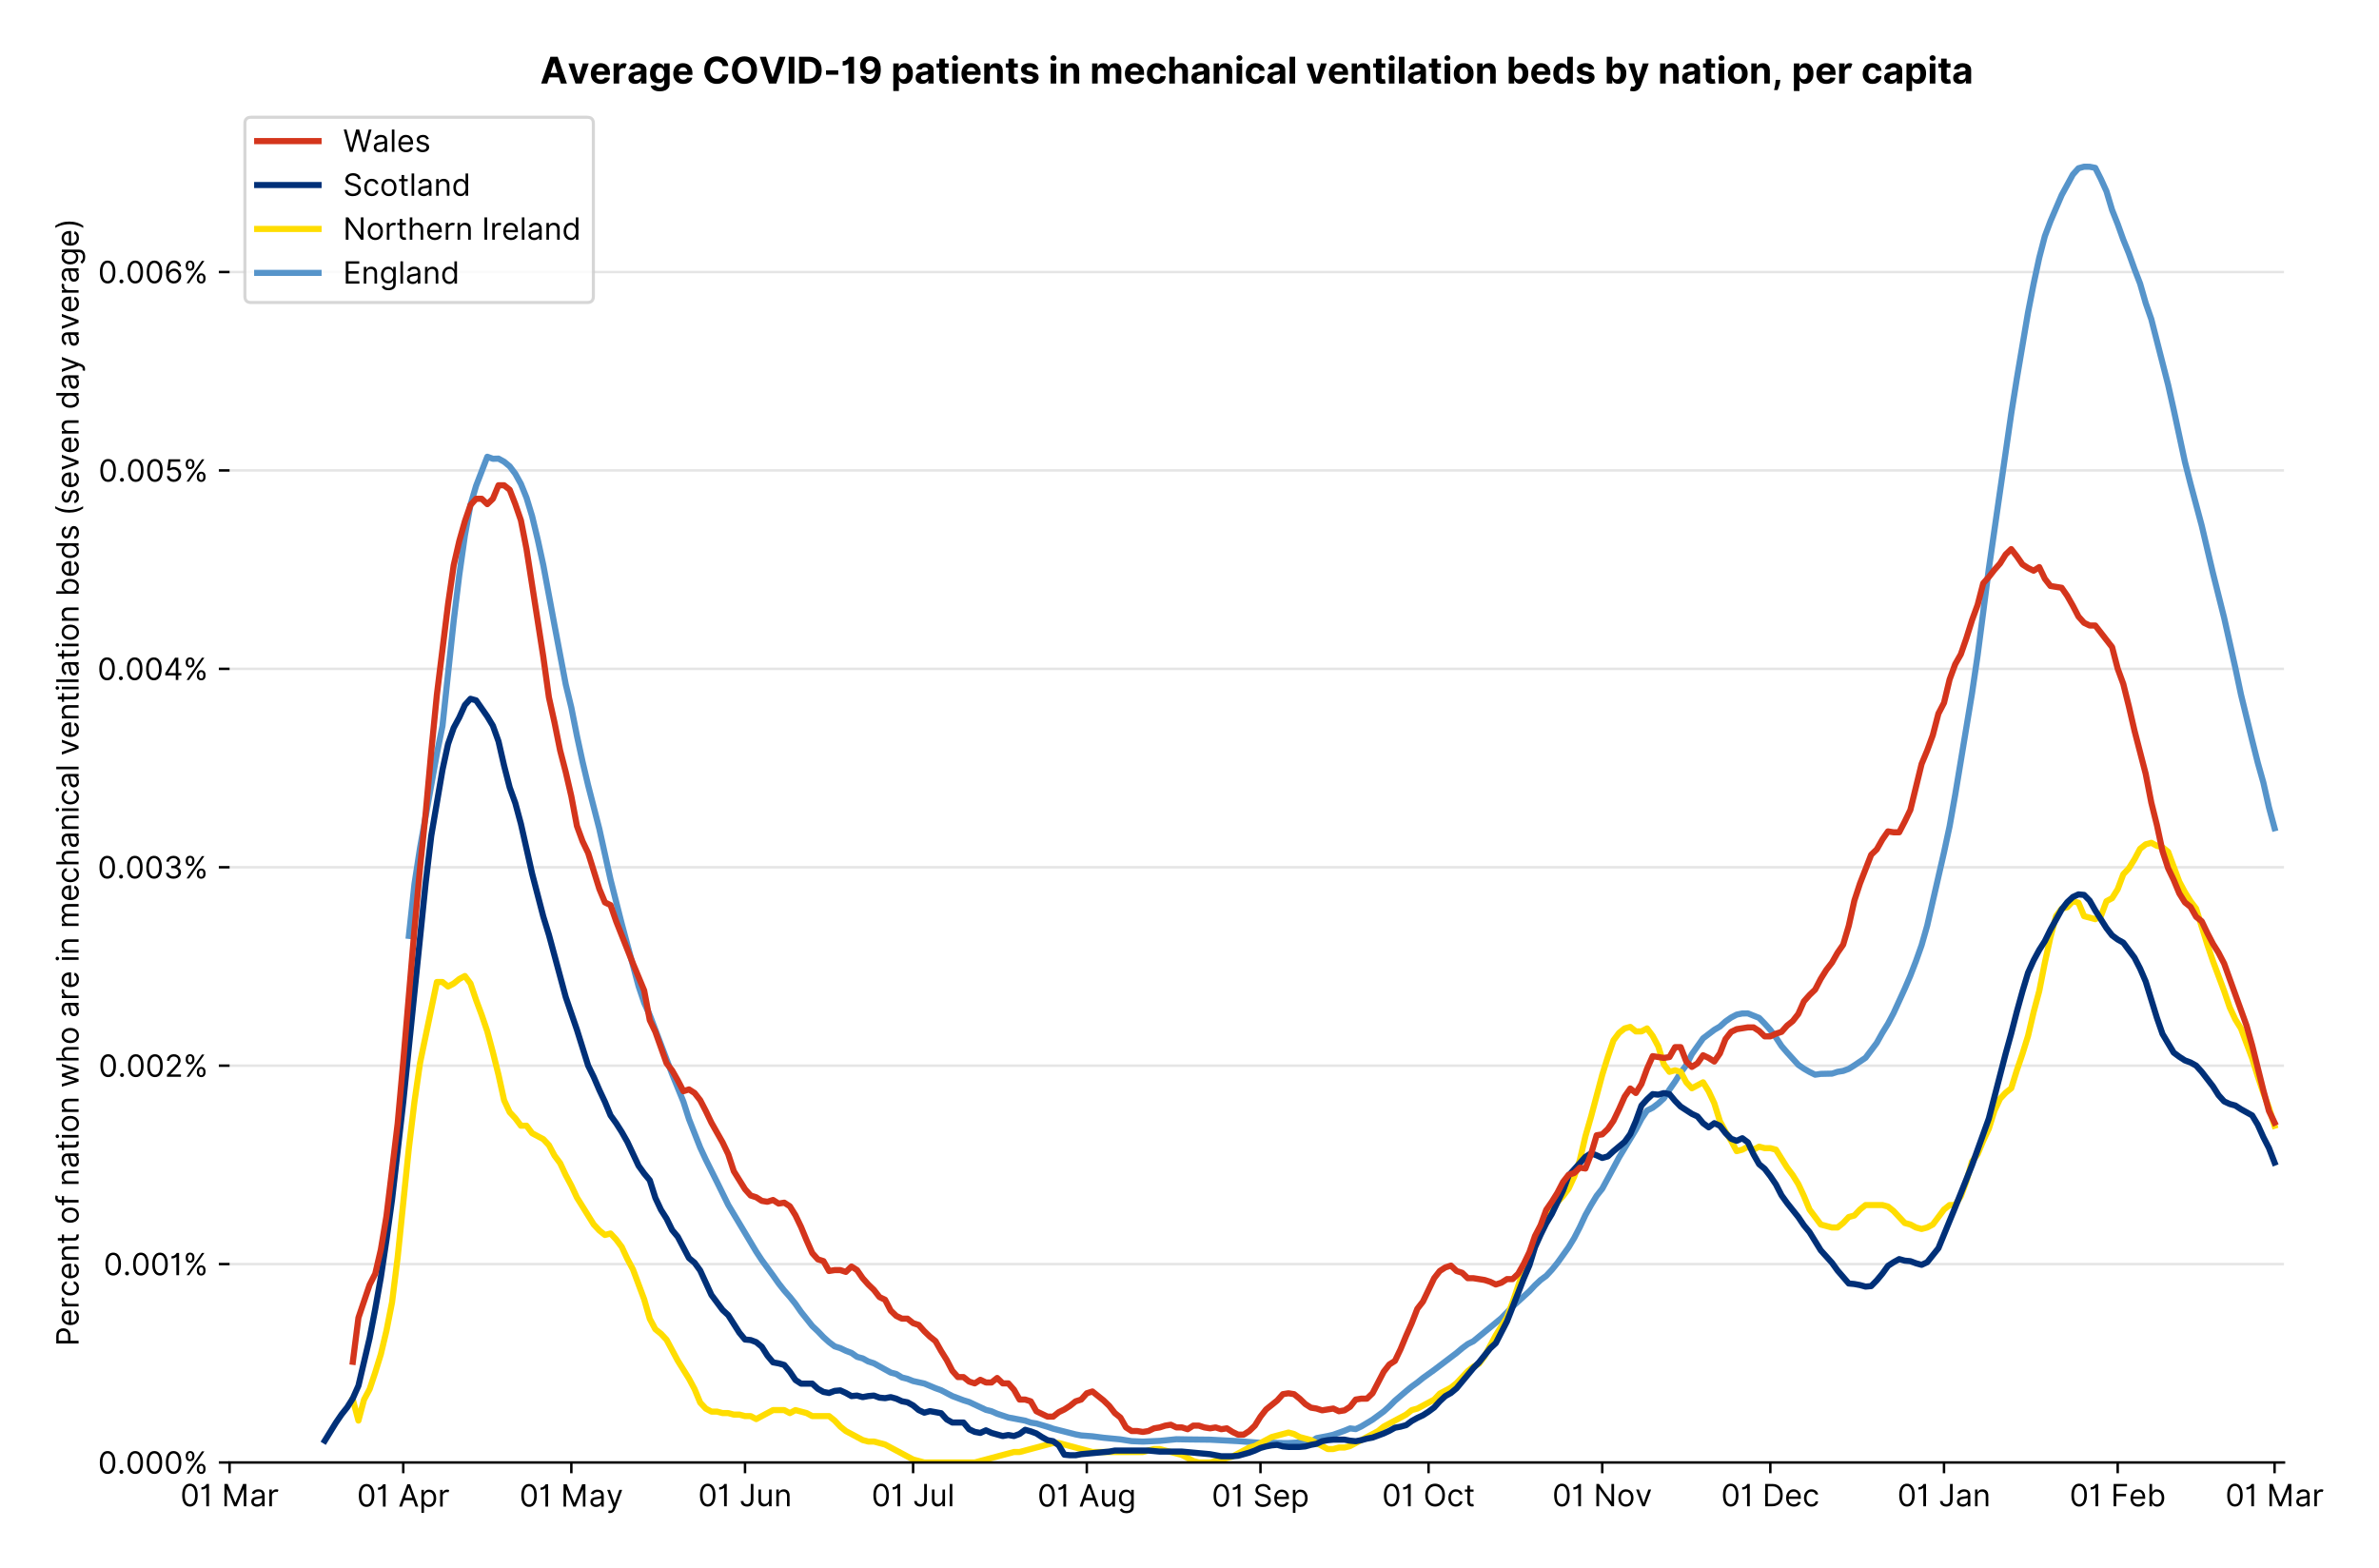 <?xml version="1.0" encoding="utf-8" standalone="no"?>
<!DOCTYPE svg PUBLIC "-//W3C//DTD SVG 1.1//EN"
  "http://www.w3.org/Graphics/SVG/1.1/DTD/svg11.dtd">
<!-- Created with matplotlib (https://matplotlib.org/) -->
<svg version="1.1" viewBox="0 0 775.395 511.276" xmlns="http://www.w3.org/2000/svg" xmlns:xlink="http://www.w3.org/1999/xlink">
 <defs>
  <style type="text/css">*{stroke-linecap:butt;stroke-linejoin:round;}</style>
 </defs>
 <g id="figure_1">
  <g id="patch_1">
   <path d="M 0 511.276 
L 775.395 511.276 
L 775.395 0 
L 0 0 
z
" style="fill:#ffffff;"/>
  </g>
  <g id="axes_1">
   <g id="patch_2">
    <path d="M 74.825 476.745 
L 744.425 476.745 
L 744.425 33.225 
L 74.825 33.225 
z
" style="fill:#ffffff;"/>
   </g>
   <g id="matplotlib.axis_1">
    <g id="xtick_1">
     <g id="line2d_1">
      <defs>
       <path d="M 0 0 
L 0 3.5 
" id="mdfbe8a85b4" style="stroke:#000000;stroke-width:0.8;"/>
      </defs>
      <g>
       <use style="stroke:#000000;stroke-width:0.8;" x="74.825" xlink:href="#mdfbe8a85b4" y="476.745"/>
      </g>
     </g>
     <g id="text_1">
      <!-- 01 Mar -->
      <g transform="translate(58.788 491.018)scale(0.1 -0.1)">
       <defs>
        <path d="M 31.25 -1 
Q 19.219 -1 12.594 8.766 
Q 5.969 18.531 5.969 36.359 
Q 5.969 54.047 12.641 63.875 
Q 19.312 73.719 31.25 73.719 
Q 43.188 73.719 49.859 63.875 
Q 56.531 54.047 56.531 36.359 
Q 56.531 18.531 49.906 8.766 
Q 43.297 -1 31.25 -1 
z
M 31.25 6.812 
Q 39.203 6.812 43.609 14.484 
Q 48.016 22.156 48.016 36.359 
Q 48.016 50.531 43.578 58.281 
Q 39.141 66.047 31.25 66.047 
Q 23.375 66.047 18.922 58.281 
Q 14.484 50.531 14.484 36.359 
Q 14.484 22.156 18.906 14.484 
Q 23.328 6.812 31.25 6.812 
z
" id="Inter-Regular-48"/>
        <path d="M 30.828 72.734 
L 30.828 0 
L 22.016 0 
L 22.016 59.938 
L 21.453 59.938 
Q 20.953 58.953 18.891 57.688 
Q 16.828 56.422 13.562 55.484 
Q 10.297 54.547 6.109 54.547 
L 6.109 61.938 
Q 10.328 61.938 13.422 63.453 
Q 16.516 64.984 18.594 67.047 
Q 20.672 69.109 21.75 70.766 
Q 22.828 72.438 23.016 72.734 
z
" id="Inter-Regular-49"/>
        <path id="Inter-Regular-32"/>
        <path d="M 8.812 72.734 
L 19.312 72.734 
L 44.031 12.359 
L 44.891 12.359 
L 69.609 72.734 
L 80.109 72.734 
L 80.109 0 
L 71.875 0 
L 71.875 55.25 
L 71.172 55.25 
L 48.438 0 
L 40.484 0 
L 17.75 55.25 
L 17.047 55.25 
L 17.047 0 
L 8.812 0 
z
" id="Inter-Regular-77"/>
        <path d="M 23.719 -1.281 
Q 18.531 -1.281 14.312 0.688 
Q 10.094 2.656 7.594 6.406 
Q 5.109 10.156 5.109 15.484 
Q 5.109 20.172 6.953 23.094 
Q 8.812 26.031 11.891 27.703 
Q 14.984 29.375 18.734 30.203 
Q 22.484 31.031 26.281 31.531 
Q 31.25 32.172 34.359 32.5 
Q 37.469 32.844 38.906 33.656 
Q 40.344 34.484 40.344 36.5 
L 40.344 36.797 
Q 40.344 42.047 37.484 44.953 
Q 34.625 47.875 28.844 47.875 
Q 22.828 47.875 19.422 45.234 
Q 16.016 42.609 14.625 39.625 
L 6.672 42.469 
Q 8.812 47.438 12.375 50.219 
Q 15.953 53.016 20.188 54.125 
Q 24.438 55.25 28.547 55.25 
Q 31.188 55.25 34.609 54.625 
Q 38.031 54.016 41.25 52.094 
Q 44.469 50.172 46.594 46.297 
Q 48.719 42.438 48.719 35.938 
L 48.719 0 
L 40.344 0 
L 40.344 7.391 
L 39.922 7.391 
Q 39.062 5.609 37.078 3.578 
Q 35.094 1.562 31.781 0.141 
Q 28.484 -1.281 23.719 -1.281 
z
M 25 6.25 
Q 29.969 6.25 33.391 8.203 
Q 36.828 10.156 38.578 13.234 
Q 40.344 16.328 40.344 19.75 
L 40.344 27.422 
Q 39.812 26.781 38.016 26.266 
Q 36.219 25.75 33.891 25.375 
Q 31.578 25 29.391 24.734 
Q 27.203 24.469 25.859 24.297 
Q 22.594 23.859 19.766 22.922 
Q 16.938 21.984 15.219 20.109 
Q 13.5 18.25 13.5 15.062 
Q 13.5 10.688 16.75 8.469 
Q 20 6.25 25 6.25 
z
" id="Inter-Regular-97"/>
        <path d="M 7.672 0 
L 7.672 54.547 
L 15.766 54.547 
L 15.766 46.312 
L 16.344 46.312 
Q 17.797 50.359 21.703 52.875 
Q 25.609 55.391 30.547 55.391 
Q 32.812 55.391 34.516 54.859 
Q 36.219 54.328 37.5 53.406 
L 34.656 46.312 
Q 33.766 46.766 32.578 47.031 
Q 31.391 47.297 29.828 47.297 
Q 23.859 47.297 19.953 43.656 
Q 16.047 40.016 16.047 34.516 
L 16.047 0 
z
" id="Inter-Regular-114"/>
       </defs>
       <use xlink:href="#Inter-Regular-48"/>
       <use x="62.5" xlink:href="#Inter-Regular-49"/>
       <use x="106.676" xlink:href="#Inter-Regular-32"/>
       <use x="134.801" xlink:href="#Inter-Regular-77"/>
       <use x="225.994" xlink:href="#Inter-Regular-97"/>
       <use x="282.386" xlink:href="#Inter-Regular-114"/>
      </g>
     </g>
    </g>
    <g id="xtick_2">
     <g id="line2d_2">
      <g>
       <use style="stroke:#000000;stroke-width:0.8;" x="131.435" xlink:href="#mdfbe8a85b4" y="476.745"/>
      </g>
     </g>
     <g id="text_2">
      <!-- 01 Apr -->
      <g transform="translate(116.349 491.117)scale(0.1 -0.1)">
       <defs>
        <path d="M 11.797 0 
L 2.562 0 
L 29.266 72.734 
L 38.359 72.734 
L 65.062 0 
L 55.828 0 
L 48.516 20.594 
L 19.109 20.594 
z
M 21.875 28.406 
L 45.734 28.406 
L 34.094 61.219 
L 33.531 61.219 
z
" id="Inter-Regular-65"/>
        <path d="M 7.672 -20.453 
L 7.672 54.547 
L 15.766 54.547 
L 15.766 45.875 
L 16.766 45.875 
Q 17.688 47.297 19.328 49.516 
Q 20.984 51.734 24.094 53.484 
Q 27.203 55.25 32.531 55.25 
Q 39.422 55.25 44.672 51.797 
Q 49.938 48.359 52.875 42.031 
Q 55.828 35.719 55.828 27.125 
Q 55.828 18.469 52.875 12.125 
Q 49.938 5.781 44.703 2.312 
Q 39.484 -1.141 32.672 -1.141 
Q 27.422 -1.141 24.25 0.609 
Q 21.094 2.375 19.391 4.625 
Q 17.688 6.891 16.766 8.375 
L 16.047 8.375 
L 16.047 -20.453 
z
M 15.906 27.266 
Q 15.906 18 19.938 12.188 
Q 23.969 6.391 31.531 6.391 
Q 36.797 6.391 40.328 9.172 
Q 43.859 11.969 45.641 16.703 
Q 47.438 21.453 47.438 27.266 
Q 47.438 33.031 45.672 37.656 
Q 43.922 42.297 40.391 45.016 
Q 36.859 47.734 31.531 47.734 
Q 23.859 47.734 19.875 42.078 
Q 15.906 36.438 15.906 27.266 
z
" id="Inter-Regular-112"/>
       </defs>
       <use xlink:href="#Inter-Regular-48"/>
       <use x="62.5" xlink:href="#Inter-Regular-49"/>
       <use x="106.676" xlink:href="#Inter-Regular-32"/>
       <use x="134.801" xlink:href="#Inter-Regular-65"/>
       <use x="202.415" xlink:href="#Inter-Regular-112"/>
       <use x="263.352" xlink:href="#Inter-Regular-114"/>
      </g>
     </g>
    </g>
    <g id="xtick_3">
     <g id="line2d_3">
      <g>
       <use style="stroke:#000000;stroke-width:0.8;" x="186.218" xlink:href="#mdfbe8a85b4" y="476.745"/>
      </g>
     </g>
     <g id="text_3">
      <!-- 01 May -->
      <g transform="translate(169.315 491.117)scale(0.1 -0.1)">
       <defs>
        <path d="M 12.781 -21.172 
Q 10.656 -21.172 8.984 -20.828 
Q 7.312 -20.484 6.672 -20.172 
L 8.812 -12.781 
Q 13.391 -13.953 16.453 -12.719 
Q 19.531 -11.5 21.734 -5.391 
L 23.578 -0.281 
L 3.406 54.547 
L 12.5 54.547 
L 27.562 11.078 
L 28.125 11.078 
L 43.188 54.547 
L 52.281 54.547 
L 28.844 -8.812 
Q 24.219 -21.172 12.781 -21.172 
z
" id="Inter-Regular-121"/>
       </defs>
       <use xlink:href="#Inter-Regular-48"/>
       <use x="62.5" xlink:href="#Inter-Regular-49"/>
       <use x="106.676" xlink:href="#Inter-Regular-32"/>
       <use x="134.801" xlink:href="#Inter-Regular-77"/>
       <use x="225.994" xlink:href="#Inter-Regular-97"/>
       <use x="282.386" xlink:href="#Inter-Regular-121"/>
      </g>
     </g>
    </g>
    <g id="xtick_4">
     <g id="line2d_4">
      <g>
       <use style="stroke:#000000;stroke-width:0.8;" x="242.828" xlink:href="#mdfbe8a85b4" y="476.745"/>
      </g>
     </g>
     <g id="text_4">
      <!-- 01 Jun -->
      <g transform="translate(227.543 491.018)scale(0.1 -0.1)">
       <defs>
        <path d="M 36.656 72.734 
L 45.453 72.734 
L 45.453 20.734 
Q 45.453 10.266 39.828 4.625 
Q 34.203 -1 24.719 -1 
Q 18.75 -1 14.094 1.188 
Q 9.453 3.375 6.781 7.422 
Q 4.125 11.469 4.125 17.047 
L 12.781 17.047 
Q 12.781 12.422 16.156 9.609 
Q 19.531 6.812 24.719 6.812 
Q 30.438 6.812 33.547 10.375 
Q 36.656 13.953 36.656 20.734 
z
" id="Inter-Regular-74"/>
        <path d="M 42.047 22.297 
L 42.047 54.547 
L 50.422 54.547 
L 50.422 0 
L 42.047 0 
L 42.047 9.234 
L 41.484 9.234 
Q 39.562 5.078 35.516 2.188 
Q 31.469 -0.703 25.281 -0.703 
Q 17.609 -0.703 12.641 4.375 
Q 7.672 9.453 7.672 19.891 
L 7.672 54.547 
L 16.047 54.547 
L 16.047 20.453 
Q 16.047 14.484 19.406 10.938 
Q 22.766 7.391 27.984 7.391 
Q 31.109 7.391 34.359 8.984 
Q 37.609 10.578 39.828 13.875 
Q 42.047 17.188 42.047 22.297 
z
" id="Inter-Regular-117"/>
        <path d="M 16.047 32.812 
L 16.047 0 
L 7.672 0 
L 7.672 54.547 
L 15.766 54.547 
L 15.766 46.016 
L 16.484 46.016 
Q 18.391 50.172 22.297 52.703 
Q 26.203 55.25 32.391 55.25 
Q 40.656 55.25 45.75 50.172 
Q 50.859 45.094 50.859 34.656 
L 50.859 0 
L 42.469 0 
L 42.469 34.094 
Q 42.469 40.516 39.125 44.125 
Q 35.797 47.734 29.969 47.734 
Q 23.969 47.734 20 43.844 
Q 16.047 39.953 16.047 32.812 
z
" id="Inter-Regular-110"/>
       </defs>
       <use xlink:href="#Inter-Regular-48"/>
       <use x="62.5" xlink:href="#Inter-Regular-49"/>
       <use x="106.676" xlink:href="#Inter-Regular-32"/>
       <use x="134.801" xlink:href="#Inter-Regular-74"/>
       <use x="189.063" xlink:href="#Inter-Regular-117"/>
       <use x="247.159" xlink:href="#Inter-Regular-110"/>
      </g>
     </g>
    </g>
    <g id="xtick_5">
     <g id="line2d_5">
      <g>
       <use style="stroke:#000000;stroke-width:0.8;" x="297.611" xlink:href="#mdfbe8a85b4" y="476.745"/>
      </g>
     </g>
     <g id="text_5">
      <!-- 01 Jul -->
      <g transform="translate(284.068 491.018)scale(0.1 -0.1)">
       <defs>
        <path d="M 16.047 72.734 
L 16.047 0 
L 7.672 0 
L 7.672 72.734 
z
" id="Inter-Regular-108"/>
       </defs>
       <use xlink:href="#Inter-Regular-48"/>
       <use x="62.5" xlink:href="#Inter-Regular-49"/>
       <use x="106.676" xlink:href="#Inter-Regular-32"/>
       <use x="134.801" xlink:href="#Inter-Regular-74"/>
       <use x="189.063" xlink:href="#Inter-Regular-117"/>
       <use x="247.159" xlink:href="#Inter-Regular-108"/>
      </g>
     </g>
    </g>
    <g id="xtick_6">
     <g id="line2d_6">
      <g>
       <use style="stroke:#000000;stroke-width:0.8;" x="354.221" xlink:href="#mdfbe8a85b4" y="476.745"/>
      </g>
     </g>
     <g id="text_6">
      <!-- 01 Aug -->
      <g transform="translate(338.149 491.117)scale(0.1 -0.1)">
       <defs>
        <path d="M 29.688 -21.594 
Q 20.562 -21.594 15.25 -18.266 
Q 9.938 -14.953 7.391 -10.656 
L 14.062 -5.969 
Q 15.203 -7.453 16.938 -9.391 
Q 18.688 -11.328 21.719 -12.766 
Q 24.75 -14.203 29.688 -14.203 
Q 36.297 -14.203 40.594 -11 
Q 44.891 -7.812 44.891 -1 
L 44.891 10.078 
L 44.172 10.078 
Q 43.25 8.594 41.562 6.406 
Q 39.875 4.219 36.734 2.531 
Q 33.594 0.859 28.266 0.859 
Q 21.656 0.859 16.422 3.984 
Q 11.188 7.109 8.141 13.062 
Q 5.109 19.031 5.109 27.562 
Q 5.109 35.938 8.062 42.172 
Q 11.016 48.406 16.266 51.828 
Q 21.516 55.25 28.406 55.25 
Q 33.734 55.25 36.875 53.484 
Q 40.016 51.734 41.703 49.516 
Q 43.391 47.297 44.312 45.875 
L 45.172 45.875 
L 45.172 54.547 
L 53.266 54.547 
L 53.266 -1.562 
Q 53.266 -8.594 50.078 -13.016 
Q 46.906 -17.438 41.562 -19.516 
Q 36.219 -21.594 29.688 -21.594 
z
M 29.406 8.375 
Q 36.969 8.375 41 13.5 
Q 45.031 18.641 45.031 27.703 
Q 45.031 36.547 41.047 42.141 
Q 37.078 47.734 29.406 47.734 
Q 24.078 47.734 20.547 45.031 
Q 17.016 42.328 15.25 37.781 
Q 13.5 33.234 13.5 27.703 
Q 13.5 19.172 17.5 13.766 
Q 21.516 8.375 29.406 8.375 
z
" id="Inter-Regular-103"/>
       </defs>
       <use xlink:href="#Inter-Regular-48"/>
       <use x="62.5" xlink:href="#Inter-Regular-49"/>
       <use x="106.676" xlink:href="#Inter-Regular-32"/>
       <use x="134.801" xlink:href="#Inter-Regular-65"/>
       <use x="202.415" xlink:href="#Inter-Regular-117"/>
       <use x="260.511" xlink:href="#Inter-Regular-103"/>
      </g>
     </g>
    </g>
    <g id="xtick_7">
     <g id="line2d_7">
      <g>
       <use style="stroke:#000000;stroke-width:0.8;" x="410.831" xlink:href="#mdfbe8a85b4" y="476.745"/>
      </g>
     </g>
     <g id="text_7">
      <!-- 01 Sep -->
      <g transform="translate(394.943 491.117)scale(0.1 -0.1)">
       <defs>
        <path d="M 48.578 54.547 
Q 47.938 59.938 43.391 62.922 
Q 38.844 65.906 32.25 65.906 
Q 25 65.906 20.594 62.484 
Q 16.188 59.062 16.188 53.828 
Q 16.188 49.922 18.578 47.531 
Q 20.984 45.141 24.266 43.797 
Q 27.562 42.469 30.25 41.766 
L 37.641 39.766 
Q 40.484 39.031 43.984 37.719 
Q 47.484 36.406 50.688 34.141 
Q 53.906 31.891 56 28.375 
Q 58.094 24.859 58.094 19.75 
Q 58.094 13.844 55.016 9.078 
Q 51.953 4.328 46.078 1.516 
Q 40.203 -1.281 31.812 -1.281 
Q 20.094 -1.281 13.203 4.25 
Q 6.328 9.797 5.688 18.75 
L 14.781 18.75 
Q 15.125 14.625 17.562 11.938 
Q 20 9.266 23.734 7.969 
Q 27.484 6.672 31.812 6.672 
Q 36.859 6.672 40.875 8.328 
Q 44.891 9.984 47.234 12.938 
Q 49.578 15.906 49.578 19.891 
Q 49.578 23.516 47.547 25.781 
Q 45.531 28.047 42.219 29.469 
Q 38.922 30.891 35.094 31.953 
L 26.141 34.516 
Q 17.609 36.969 12.641 41.516 
Q 7.672 46.062 7.672 53.406 
Q 7.672 59.516 10.984 64.078 
Q 14.312 68.641 19.938 71.172 
Q 25.562 73.719 32.531 73.719 
Q 39.562 73.719 45.031 71.219 
Q 50.5 68.719 53.703 64.375 
Q 56.922 60.047 57.109 54.547 
z
" id="Inter-Regular-83"/>
        <path d="M 30.547 -1.141 
Q 22.656 -1.141 16.953 2.359 
Q 11.266 5.859 8.188 12.156 
Q 5.109 18.469 5.109 26.844 
Q 5.109 35.234 8.188 41.641 
Q 11.266 48.047 16.781 51.641 
Q 22.297 55.25 29.688 55.25 
Q 33.953 55.25 38.109 53.828 
Q 42.266 52.422 45.672 49.234 
Q 49.078 46.062 51.094 40.844 
Q 53.125 35.625 53.125 27.984 
L 53.125 24.438 
L 13.531 24.438 
Q 13.812 15.703 18.484 11.047 
Q 23.156 6.391 30.547 6.391 
Q 35.484 6.391 39.031 8.516 
Q 42.578 10.656 44.172 14.922 
L 52.281 12.641 
Q 50.359 6.469 44.594 2.656 
Q 38.844 -1.141 30.547 -1.141 
z
M 13.531 31.672 
L 44.609 31.672 
Q 44.609 38.594 40.547 43.156 
Q 36.5 47.734 29.688 47.734 
Q 24.891 47.734 21.375 45.484 
Q 17.859 43.25 15.828 39.578 
Q 13.812 35.906 13.531 31.672 
z
" id="Inter-Regular-101"/>
       </defs>
       <use xlink:href="#Inter-Regular-48"/>
       <use x="62.5" xlink:href="#Inter-Regular-49"/>
       <use x="106.676" xlink:href="#Inter-Regular-32"/>
       <use x="134.801" xlink:href="#Inter-Regular-83"/>
       <use x="198.58" xlink:href="#Inter-Regular-101"/>
       <use x="256.818" xlink:href="#Inter-Regular-112"/>
      </g>
     </g>
    </g>
    <g id="xtick_8">
     <g id="line2d_8">
      <g>
       <use style="stroke:#000000;stroke-width:0.8;" x="465.614" xlink:href="#mdfbe8a85b4" y="476.745"/>
      </g>
     </g>
     <g id="text_8">
      <!-- 01 Oct -->
      <g transform="translate(450.458 491.018)scale(0.1 -0.1)">
       <defs>
        <path d="M 70.172 36.359 
Q 70.172 24.859 66.016 16.469 
Q 61.859 8.094 54.609 3.547 
Q 47.375 -1 38.062 -1 
Q 28.766 -1 21.516 3.547 
Q 14.281 8.094 10.125 16.469 
Q 5.969 24.859 5.969 36.359 
Q 5.969 47.875 10.125 56.25 
Q 14.281 64.625 21.516 69.172 
Q 28.766 73.719 38.062 73.719 
Q 47.375 73.719 54.609 69.172 
Q 61.859 64.625 66.016 56.25 
Q 70.172 47.875 70.172 36.359 
z
M 61.656 36.359 
Q 61.656 45.812 58.5 52.312 
Q 55.359 58.812 50.016 62.141 
Q 44.672 65.484 38.062 65.484 
Q 31.469 65.484 26.125 62.141 
Q 20.781 58.812 17.625 52.312 
Q 14.484 45.812 14.484 36.359 
Q 14.484 26.922 17.625 20.422 
Q 20.781 13.922 26.125 10.578 
Q 31.469 7.25 38.062 7.25 
Q 44.672 7.25 50.016 10.578 
Q 55.359 13.922 58.5 20.422 
Q 61.656 26.922 61.656 36.359 
z
" id="Inter-Regular-79"/>
        <path d="M 29.828 -1.141 
Q 22.156 -1.141 16.609 2.484 
Q 11.078 6.109 8.094 12.469 
Q 5.109 18.828 5.109 26.984 
Q 5.109 35.297 8.188 41.672 
Q 11.266 48.047 16.781 51.641 
Q 22.297 55.25 29.688 55.25 
Q 35.438 55.25 40.047 53.125 
Q 44.672 51 47.609 47.156 
Q 50.562 43.328 51.281 38.203 
L 42.906 38.203 
Q 41.938 41.938 38.656 44.828 
Q 35.375 47.734 29.828 47.734 
Q 22.484 47.734 17.984 42.141 
Q 13.5 36.547 13.5 27.266 
Q 13.5 17.797 17.938 12.094 
Q 22.375 6.391 29.828 6.391 
Q 34.734 6.391 38.234 8.906 
Q 41.734 11.438 42.906 15.906 
L 51.281 15.906 
Q 50.562 11.078 47.781 7.219 
Q 45 3.375 40.438 1.109 
Q 35.875 -1.141 29.828 -1.141 
z
" id="Inter-Regular-99"/>
        <path d="M 31.391 54.547 
L 31.391 47.438 
L 19.75 47.438 
L 19.75 15.625 
Q 19.75 12.078 20.797 10.312 
Q 21.844 8.562 23.484 7.969 
Q 25.141 7.391 26.984 7.391 
Q 28.375 7.391 29.266 7.547 
Q 30.156 7.703 30.688 7.812 
L 32.391 0.281 
Q 31.531 -0.031 30 -0.359 
Q 28.484 -0.703 26.141 -0.703 
Q 22.594 -0.703 19.188 0.812 
Q 15.797 2.344 13.578 5.469 
Q 11.359 8.594 11.359 13.359 
L 11.359 47.438 
L 3.125 47.438 
L 3.125 54.547 
L 11.359 54.547 
L 11.359 67.609 
L 19.75 67.609 
L 19.75 54.547 
z
" id="Inter-Regular-116"/>
       </defs>
       <use xlink:href="#Inter-Regular-48"/>
       <use x="62.5" xlink:href="#Inter-Regular-49"/>
       <use x="106.676" xlink:href="#Inter-Regular-32"/>
       <use x="134.801" xlink:href="#Inter-Regular-79"/>
       <use x="210.938" xlink:href="#Inter-Regular-99"/>
       <use x="266.761" xlink:href="#Inter-Regular-116"/>
      </g>
     </g>
    </g>
    <g id="xtick_9">
     <g id="line2d_9">
      <g>
       <use style="stroke:#000000;stroke-width:0.8;" x="522.224" xlink:href="#mdfbe8a85b4" y="476.745"/>
      </g>
     </g>
     <g id="text_9">
      <!-- 01 Nov -->
      <g transform="translate(505.953 491.018)scale(0.1 -0.1)">
       <defs>
        <path d="M 66.484 72.734 
L 66.484 0 
L 57.953 0 
L 18.328 57.109 
L 17.609 57.109 
L 17.609 0 
L 8.812 0 
L 8.812 72.734 
L 17.328 72.734 
L 57.109 15.484 
L 57.812 15.484 
L 57.812 72.734 
z
" id="Inter-Regular-78"/>
        <path d="M 29.828 -1.141 
Q 22.438 -1.141 16.875 2.375 
Q 11.328 5.891 8.219 12.203 
Q 5.109 18.531 5.109 26.984 
Q 5.109 35.516 8.219 41.859 
Q 11.328 48.219 16.875 51.734 
Q 22.438 55.25 29.828 55.25 
Q 37.219 55.25 42.766 51.734 
Q 48.328 48.219 51.438 41.859 
Q 54.547 35.516 54.547 26.984 
Q 54.547 18.531 51.438 12.203 
Q 48.328 5.891 42.766 2.375 
Q 37.219 -1.141 29.828 -1.141 
z
M 29.828 6.391 
Q 35.438 6.391 39.062 9.266 
Q 42.688 12.141 44.422 16.828 
Q 46.172 21.516 46.172 26.984 
Q 46.172 32.453 44.422 37.172 
Q 42.688 41.906 39.062 44.812 
Q 35.438 47.734 29.828 47.734 
Q 24.219 47.734 20.594 44.812 
Q 16.969 41.906 15.234 37.172 
Q 13.5 32.453 13.5 26.984 
Q 13.5 21.516 15.234 16.828 
Q 16.969 12.141 20.594 9.266 
Q 24.219 6.391 29.828 6.391 
z
" id="Inter-Regular-111"/>
        <path d="M 52.281 54.547 
L 32.109 0 
L 23.578 0 
L 3.406 54.547 
L 12.5 54.547 
L 27.562 11.078 
L 28.125 11.078 
L 43.188 54.547 
z
" id="Inter-Regular-118"/>
       </defs>
       <use xlink:href="#Inter-Regular-48"/>
       <use x="62.5" xlink:href="#Inter-Regular-49"/>
       <use x="106.676" xlink:href="#Inter-Regular-32"/>
       <use x="134.801" xlink:href="#Inter-Regular-78"/>
       <use x="210.085" xlink:href="#Inter-Regular-111"/>
       <use x="269.744" xlink:href="#Inter-Regular-118"/>
      </g>
     </g>
    </g>
    <g id="xtick_10">
     <g id="line2d_10">
      <g>
       <use style="stroke:#000000;stroke-width:0.8;" x="577.007" xlink:href="#mdfbe8a85b4" y="476.745"/>
      </g>
     </g>
     <g id="text_10">
      <!-- 01 Dec -->
      <g transform="translate(560.971 491.018)scale(0.1 -0.1)">
       <defs>
        <path d="M 31.25 0 
L 8.812 0 
L 8.812 72.734 
L 32.25 72.734 
Q 42.828 72.734 50.359 68.375 
Q 57.891 64.031 61.891 55.906 
Q 65.906 47.797 65.906 36.5 
Q 65.906 25.141 61.859 16.953 
Q 57.812 8.766 50.062 4.375 
Q 42.328 0 31.25 0 
z
M 17.609 7.812 
L 30.688 7.812 
Q 44.219 7.812 50.797 15.5 
Q 57.391 23.188 57.391 36.5 
Q 57.391 49.719 50.922 57.312 
Q 44.469 64.922 31.672 64.922 
L 17.609 64.922 
z
" id="Inter-Regular-68"/>
       </defs>
       <use xlink:href="#Inter-Regular-48"/>
       <use x="62.5" xlink:href="#Inter-Regular-49"/>
       <use x="106.676" xlink:href="#Inter-Regular-32"/>
       <use x="134.801" xlink:href="#Inter-Regular-68"/>
       <use x="206.676" xlink:href="#Inter-Regular-101"/>
       <use x="264.915" xlink:href="#Inter-Regular-99"/>
      </g>
     </g>
    </g>
    <g id="xtick_11">
     <g id="line2d_11">
      <g>
       <use style="stroke:#000000;stroke-width:0.8;" x="633.617" xlink:href="#mdfbe8a85b4" y="476.745"/>
      </g>
     </g>
     <g id="text_11">
      <!-- 01 Jan -->
      <g transform="translate(618.418 491.018)scale(0.1 -0.1)">
       <use xlink:href="#Inter-Regular-48"/>
       <use x="62.5" xlink:href="#Inter-Regular-49"/>
       <use x="106.676" xlink:href="#Inter-Regular-32"/>
       <use x="134.801" xlink:href="#Inter-Regular-74"/>
       <use x="189.063" xlink:href="#Inter-Regular-97"/>
       <use x="245.455" xlink:href="#Inter-Regular-110"/>
      </g>
     </g>
    </g>
    <g id="xtick_12">
     <g id="line2d_12">
      <g>
       <use style="stroke:#000000;stroke-width:0.8;" x="690.227" xlink:href="#mdfbe8a85b4" y="476.745"/>
      </g>
     </g>
     <g id="text_12">
      <!-- 01 Feb -->
      <g transform="translate(674.538 491.018)scale(0.1 -0.1)">
       <defs>
        <path d="M 8.812 0 
L 8.812 72.734 
L 52.422 72.734 
L 52.422 64.922 
L 17.609 64.922 
L 17.609 40.344 
L 49.156 40.344 
L 49.156 32.531 
L 17.609 32.531 
L 17.609 0 
z
" id="Inter-Regular-70"/>
        <path d="M 8.812 0 
L 8.812 72.734 
L 17.188 72.734 
L 17.188 45.875 
L 17.906 45.875 
Q 18.828 47.297 20.469 49.516 
Q 22.125 51.734 25.234 53.484 
Q 28.344 55.25 33.672 55.25 
Q 40.562 55.25 45.812 51.797 
Q 51.062 48.359 54.016 42.031 
Q 56.969 35.719 56.969 27.125 
Q 56.969 18.469 54.016 12.125 
Q 51.062 5.781 45.844 2.312 
Q 40.625 -1.141 33.812 -1.141 
Q 28.547 -1.141 25.391 0.609 
Q 22.234 2.375 20.531 4.625 
Q 18.828 6.891 17.906 8.375 
L 16.906 8.375 
L 16.906 0 
z
M 17.047 27.266 
Q 17.047 18 21.078 12.188 
Q 25.109 6.391 32.672 6.391 
Q 37.922 6.391 41.453 9.172 
Q 45 11.969 46.781 16.703 
Q 48.578 21.453 48.578 27.266 
Q 48.578 33.031 46.812 37.656 
Q 45.062 42.297 41.531 45.016 
Q 38 47.734 32.672 47.734 
Q 25 47.734 21.016 42.078 
Q 17.047 36.438 17.047 27.266 
z
" id="Inter-Regular-98"/>
       </defs>
       <use xlink:href="#Inter-Regular-48"/>
       <use x="62.5" xlink:href="#Inter-Regular-49"/>
       <use x="106.676" xlink:href="#Inter-Regular-32"/>
       <use x="134.801" xlink:href="#Inter-Regular-70"/>
       <use x="193.466" xlink:href="#Inter-Regular-101"/>
       <use x="251.705" xlink:href="#Inter-Regular-98"/>
      </g>
     </g>
    </g>
    <g id="xtick_13">
     <g id="line2d_13">
      <g>
       <use style="stroke:#000000;stroke-width:0.8;" x="741.358" xlink:href="#mdfbe8a85b4" y="476.745"/>
      </g>
     </g>
     <g id="text_13">
      <!-- 01 Mar -->
      <g transform="translate(725.321 491.018)scale(0.1 -0.1)">
       <use xlink:href="#Inter-Regular-48"/>
       <use x="62.5" xlink:href="#Inter-Regular-49"/>
       <use x="106.676" xlink:href="#Inter-Regular-32"/>
       <use x="134.801" xlink:href="#Inter-Regular-77"/>
       <use x="225.994" xlink:href="#Inter-Regular-97"/>
       <use x="282.386" xlink:href="#Inter-Regular-114"/>
      </g>
     </g>
    </g>
   </g>
   <g id="matplotlib.axis_2">
    <g id="ytick_1">
     <g id="line2d_14">
      <path clip-path="url(#pfe00e4a95c)" d="M 74.825 476.745 
L 744.425 476.745 
" style="fill:none;stroke:#e5e5e5;stroke-linecap:square;stroke-width:0.8;"/>
     </g>
     <g id="line2d_15">
      <defs>
       <path d="M 0 0 
L -3.5 0 
" id="mf03848cb7a" style="stroke:#000000;stroke-width:0.8;"/>
      </defs>
      <g>
       <use style="stroke:#000000;stroke-width:0.8;" x="74.825" xlink:href="#mf03848cb7a" y="476.745"/>
      </g>
     </g>
     <g id="text_14">
      <!-- 0.000% -->
      <g transform="translate(31.944 480.382)scale(0.1 -0.1)">
       <defs>
        <path d="M 13.781 -0.562 
Q 11.156 -0.562 9.266 1.312 
Q 7.391 3.203 7.391 5.828 
Q 7.391 8.453 9.266 10.328 
Q 11.156 12.219 13.781 12.219 
Q 16.406 12.219 18.281 10.328 
Q 20.172 8.453 20.172 5.828 
Q 20.172 3.203 18.281 1.312 
Q 16.406 -0.562 13.781 -0.562 
z
" id="Inter-Regular-46"/>
        <path d="M 44.609 13.641 
L 44.609 17.469 
Q 44.609 21.453 46.25 24.766 
Q 47.906 28.094 51.078 30.094 
Q 54.266 32.109 58.812 32.109 
Q 63.422 32.109 66.547 30.094 
Q 69.672 28.094 71.266 24.766 
Q 72.875 21.453 72.875 17.469 
L 72.875 13.641 
Q 72.875 9.656 71.25 6.328 
Q 69.641 3.016 66.5 1 
Q 63.359 -1 58.812 -1 
Q 54.188 -1 51.031 1 
Q 47.875 3.016 46.234 6.328 
Q 44.609 9.656 44.609 13.641 
z
M 8.375 55.25 
L 8.375 59.094 
Q 8.375 63.062 10.031 66.375 
Q 11.688 69.703 14.859 71.703 
Q 18.047 73.719 22.594 73.719 
Q 27.203 73.719 30.328 71.703 
Q 33.453 69.703 35.047 66.375 
Q 36.656 63.062 36.656 59.094 
L 36.656 55.25 
Q 36.656 51.281 35.031 47.953 
Q 33.422 44.641 30.266 42.625 
Q 27.125 40.625 22.594 40.625 
Q 17.969 40.625 14.812 42.625 
Q 11.656 44.641 10.016 47.953 
Q 8.375 51.281 8.375 55.25 
z
M 11.078 0 
L 61.078 72.734 
L 69.172 72.734 
L 19.172 0 
z
M 51.844 17.469 
L 51.844 13.641 
Q 51.844 10.328 53.406 7.719 
Q 54.969 5.109 58.812 5.109 
Q 62.531 5.109 64.078 7.719 
Q 65.625 10.328 65.625 13.641 
L 65.625 17.469 
Q 65.625 20.781 64.125 23.391 
Q 62.641 26 58.812 26 
Q 55.078 26 53.453 23.391 
Q 51.844 20.781 51.844 17.469 
z
M 15.625 59.094 
L 15.625 55.25 
Q 15.625 51.953 17.188 49.344 
Q 18.75 46.734 22.594 46.734 
Q 26.312 46.734 27.859 49.344 
Q 29.406 51.953 29.406 55.25 
L 29.406 59.094 
Q 29.406 62.391 27.906 65 
Q 26.422 67.609 22.594 67.609 
Q 18.859 67.609 17.234 65 
Q 15.625 62.391 15.625 59.094 
z
" id="Inter-Regular-37"/>
       </defs>
       <use xlink:href="#Inter-Regular-48"/>
       <use x="62.5" xlink:href="#Inter-Regular-46"/>
       <use x="90.057" xlink:href="#Inter-Regular-48"/>
       <use x="152.557" xlink:href="#Inter-Regular-48"/>
       <use x="215.057" xlink:href="#Inter-Regular-48"/>
       <use x="277.557" xlink:href="#Inter-Regular-37"/>
      </g>
     </g>
    </g>
    <g id="ytick_2">
     <g id="line2d_16">
      <path clip-path="url(#pfe00e4a95c)" d="M 74.825 412.067 
L 744.425 412.067 
" style="fill:none;stroke:#e5e5e5;stroke-linecap:square;stroke-width:0.8;"/>
     </g>
     <g id="line2d_17">
      <g>
       <use style="stroke:#000000;stroke-width:0.8;" x="74.825" xlink:href="#mf03848cb7a" y="412.067"/>
      </g>
     </g>
     <g id="text_15">
      <!-- 0.001% -->
      <g transform="translate(33.777 415.704)scale(0.1 -0.1)">
       <use xlink:href="#Inter-Regular-48"/>
       <use x="62.5" xlink:href="#Inter-Regular-46"/>
       <use x="90.057" xlink:href="#Inter-Regular-48"/>
       <use x="152.557" xlink:href="#Inter-Regular-48"/>
       <use x="215.057" xlink:href="#Inter-Regular-49"/>
       <use x="259.233" xlink:href="#Inter-Regular-37"/>
      </g>
     </g>
    </g>
    <g id="ytick_3">
     <g id="line2d_18">
      <path clip-path="url(#pfe00e4a95c)" d="M 74.825 347.389 
L 744.425 347.389 
" style="fill:none;stroke:#e5e5e5;stroke-linecap:square;stroke-width:0.8;"/>
     </g>
     <g id="line2d_19">
      <g>
       <use style="stroke:#000000;stroke-width:0.8;" x="74.825" xlink:href="#mf03848cb7a" y="347.389"/>
      </g>
     </g>
     <g id="text_16">
      <!-- 0.002% -->
      <g transform="translate(32.142 351.026)scale(0.1 -0.1)">
       <defs>
        <path d="M 7.531 0 
L 7.531 6.391 
L 31.531 32.672 
Q 35.766 37.281 38.5 40.703 
Q 41.234 44.141 42.562 47.172 
Q 43.891 50.219 43.891 53.547 
Q 43.891 59.297 39.891 62.672 
Q 35.906 66.047 29.969 66.047 
Q 23.656 66.047 19.922 62.266 
Q 16.188 58.484 16.188 52.266 
L 7.812 52.266 
Q 7.812 58.672 10.75 63.5 
Q 13.703 68.328 18.797 71.016 
Q 23.906 73.719 30.25 73.719 
Q 36.656 73.719 41.578 71.016 
Q 46.516 68.328 49.312 63.734 
Q 52.125 59.156 52.125 53.547 
Q 52.125 49.531 50.688 45.719 
Q 49.25 41.906 45.719 37.234 
Q 42.188 32.562 35.938 25.859 
L 19.609 8.375 
L 19.609 7.812 
L 53.406 7.812 
L 53.406 0 
z
" id="Inter-Regular-50"/>
       </defs>
       <use xlink:href="#Inter-Regular-48"/>
       <use x="62.5" xlink:href="#Inter-Regular-46"/>
       <use x="90.057" xlink:href="#Inter-Regular-48"/>
       <use x="152.557" xlink:href="#Inter-Regular-48"/>
       <use x="215.057" xlink:href="#Inter-Regular-50"/>
       <use x="275.568" xlink:href="#Inter-Regular-37"/>
      </g>
     </g>
    </g>
    <g id="ytick_4">
     <g id="line2d_20">
      <path clip-path="url(#pfe00e4a95c)" d="M 74.825 282.711 
L 744.425 282.711 
" style="fill:none;stroke:#e5e5e5;stroke-linecap:square;stroke-width:0.8;"/>
     </g>
     <g id="line2d_21">
      <g>
       <use style="stroke:#000000;stroke-width:0.8;" x="74.825" xlink:href="#mf03848cb7a" y="282.711"/>
      </g>
     </g>
     <g id="text_17">
      <!-- 0.003% -->
      <g transform="translate(31.83 286.348)scale(0.1 -0.1)">
       <defs>
        <path d="M 32.109 -1 
Q 25.078 -1 19.578 1.406 
Q 14.094 3.828 10.875 8.141 
Q 7.672 12.469 7.391 18.188 
L 16.344 18.188 
Q 16.734 12.922 21.188 9.859 
Q 25.641 6.812 31.969 6.812 
Q 38.953 6.812 43.484 10.375 
Q 48.016 13.953 48.016 19.75 
Q 48.016 25.781 43.547 29.578 
Q 39.094 33.375 30.828 33.375 
L 25 33.375 
L 25 41.188 
L 30.828 41.188 
Q 37.281 41.188 41.359 44.625 
Q 45.453 48.078 45.453 53.828 
Q 45.453 59.344 41.859 62.688 
Q 38.281 66.047 32.25 66.047 
Q 28.484 66.047 25.156 64.672 
Q 21.844 63.312 19.75 60.734 
Q 17.656 58.172 17.469 54.547 
L 8.953 54.547 
Q 9.156 60.266 12.391 64.578 
Q 15.625 68.891 20.859 71.297 
Q 26.109 73.719 32.391 73.719 
Q 39.141 73.719 43.969 71 
Q 48.797 68.281 51.391 63.844 
Q 53.984 59.406 53.984 54.266 
Q 53.984 48.125 50.766 43.781 
Q 47.547 39.453 42.047 37.781 
L 42.047 37.219 
Q 48.938 36.078 52.797 31.375 
Q 56.672 26.672 56.672 19.75 
Q 56.672 13.812 53.453 9.109 
Q 50.25 4.406 44.703 1.703 
Q 39.172 -1 32.109 -1 
z
" id="Inter-Regular-51"/>
       </defs>
       <use xlink:href="#Inter-Regular-48"/>
       <use x="62.5" xlink:href="#Inter-Regular-46"/>
       <use x="90.057" xlink:href="#Inter-Regular-48"/>
       <use x="152.557" xlink:href="#Inter-Regular-48"/>
       <use x="215.057" xlink:href="#Inter-Regular-51"/>
       <use x="278.693" xlink:href="#Inter-Regular-37"/>
      </g>
     </g>
    </g>
    <g id="ytick_5">
     <g id="line2d_22">
      <path clip-path="url(#pfe00e4a95c)" d="M 74.825 218.033 
L 744.425 218.033 
" style="fill:none;stroke:#e5e5e5;stroke-linecap:square;stroke-width:0.8;"/>
     </g>
     <g id="line2d_23">
      <g>
       <use style="stroke:#000000;stroke-width:0.8;" x="74.825" xlink:href="#mf03848cb7a" y="218.033"/>
      </g>
     </g>
     <g id="text_18">
      <!-- 0.004% -->
      <g transform="translate(31.773 221.67)scale(0.1 -0.1)">
       <defs>
        <path d="M 5.828 14.922 
L 5.828 22.156 
L 37.781 72.734 
L 48.438 72.734 
L 48.438 22.734 
L 58.375 22.734 
L 58.375 14.922 
L 48.438 14.922 
L 48.438 0 
L 40.062 0 
L 40.062 14.922 
z
M 40.062 22.734 
L 40.062 61.5 
L 39.484 61.5 
L 15.344 23.297 
L 15.344 22.734 
z
" id="Inter-Regular-52"/>
       </defs>
       <use xlink:href="#Inter-Regular-48"/>
       <use x="62.5" xlink:href="#Inter-Regular-46"/>
       <use x="90.057" xlink:href="#Inter-Regular-48"/>
       <use x="152.557" xlink:href="#Inter-Regular-48"/>
       <use x="215.057" xlink:href="#Inter-Regular-52"/>
       <use x="279.261" xlink:href="#Inter-Regular-37"/>
      </g>
     </g>
    </g>
    <g id="ytick_6">
     <g id="line2d_24">
      <path clip-path="url(#pfe00e4a95c)" d="M 74.825 153.355 
L 744.425 153.355 
" style="fill:none;stroke:#e5e5e5;stroke-linecap:square;stroke-width:0.8;"/>
     </g>
     <g id="line2d_25">
      <g>
       <use style="stroke:#000000;stroke-width:0.8;" x="74.825" xlink:href="#mf03848cb7a" y="153.355"/>
      </g>
     </g>
     <g id="text_19">
      <!-- 0.005% -->
      <g transform="translate(32.114 156.992)scale(0.1 -0.1)">
       <defs>
        <path d="M 30.25 -1 
Q 24 -1 19 1.484 
Q 14 3.984 10.969 8.312 
Q 7.953 12.641 7.672 18.188 
L 16.188 18.188 
Q 16.688 13.25 20.688 10.031 
Q 24.688 6.812 30.25 6.812 
Q 34.734 6.812 38.234 8.906 
Q 41.734 11.016 43.734 14.688 
Q 45.734 18.359 45.734 23.016 
Q 45.734 27.766 43.656 31.516 
Q 41.578 35.266 37.953 37.422 
Q 34.344 39.594 29.688 39.625 
Q 26.344 39.672 22.828 38.625 
Q 19.312 37.578 17.047 35.938 
L 8.812 36.938 
L 13.219 72.734 
L 51 72.734 
L 51 64.922 
L 20.594 64.922 
L 18.047 43.469 
L 18.469 43.469 
Q 20.703 45.234 24.078 46.406 
Q 27.453 47.578 31.109 47.578 
Q 37.781 47.578 43.016 44.406 
Q 48.266 41.234 51.266 35.719 
Q 54.266 30.219 54.266 23.156 
Q 54.266 16.188 51.156 10.734 
Q 48.047 5.297 42.609 2.141 
Q 37.188 -1 30.25 -1 
z
" id="Inter-Regular-53"/>
       </defs>
       <use xlink:href="#Inter-Regular-48"/>
       <use x="62.5" xlink:href="#Inter-Regular-46"/>
       <use x="90.057" xlink:href="#Inter-Regular-48"/>
       <use x="152.557" xlink:href="#Inter-Regular-48"/>
       <use x="215.057" xlink:href="#Inter-Regular-53"/>
       <use x="275.852" xlink:href="#Inter-Regular-37"/>
      </g>
     </g>
    </g>
    <g id="ytick_7">
     <g id="line2d_26">
      <path clip-path="url(#pfe00e4a95c)" d="M 74.825 88.677 
L 744.425 88.677 
" style="fill:none;stroke:#e5e5e5;stroke-linecap:square;stroke-width:0.8;"/>
     </g>
     <g id="line2d_27">
      <g>
       <use style="stroke:#000000;stroke-width:0.8;" x="74.825" xlink:href="#mf03848cb7a" y="88.677"/>
      </g>
     </g>
     <g id="text_20">
      <!-- 0.006% -->
      <g transform="translate(31.958 92.314)scale(0.1 -0.1)">
       <defs>
        <path d="M 31.672 -1 
Q 27.203 -0.922 22.719 0.703 
Q 18.25 2.344 14.562 6.234 
Q 10.875 10.125 8.625 16.781 
Q 6.391 23.438 6.391 33.516 
Q 6.391 52.906 13.453 63.375 
Q 20.531 73.859 32.812 73.859 
Q 41.969 73.859 48.016 68.5 
Q 54.078 63.141 55.406 54.547 
L 46.734 54.547 
Q 45.531 59.547 42.047 62.797 
Q 38.562 66.047 32.812 66.047 
Q 24.359 66.047 19.516 58.672 
Q 14.672 51.312 14.625 37.922 
L 15.203 37.922 
Q 18.188 42.438 22.828 45 
Q 27.484 47.578 33.094 47.578 
Q 39.344 47.578 44.531 44.469 
Q 49.719 41.375 52.844 35.922 
Q 55.969 30.469 55.969 23.438 
Q 55.969 16.688 52.953 11.094 
Q 49.938 5.5 44.484 2.219 
Q 39.031 -1.062 31.672 -1 
z
M 31.672 6.812 
Q 36.156 6.812 39.719 9.047 
Q 43.297 11.297 45.359 15.062 
Q 47.438 18.828 47.438 23.438 
Q 47.438 27.953 45.438 31.656 
Q 43.438 35.375 39.938 37.562 
Q 36.438 39.766 31.969 39.766 
Q 27.453 39.766 23.828 37.453 
Q 20.203 35.156 18.078 31.406 
Q 15.953 27.656 15.906 23.297 
Q 15.906 18.969 17.953 15.203 
Q 20 11.438 23.562 9.125 
Q 27.125 6.812 31.672 6.812 
z
" id="Inter-Regular-54"/>
       </defs>
       <use xlink:href="#Inter-Regular-48"/>
       <use x="62.5" xlink:href="#Inter-Regular-46"/>
       <use x="90.057" xlink:href="#Inter-Regular-48"/>
       <use x="152.557" xlink:href="#Inter-Regular-48"/>
       <use x="215.057" xlink:href="#Inter-Regular-54"/>
       <use x="277.415" xlink:href="#Inter-Regular-37"/>
      </g>
     </g>
    </g>
    <g id="text_21">
     <!-- Percent of nation who are in mechanical ventilation beds (seven day average) -->
     <g transform="translate(25.614 438.816)rotate(-90)scale(0.1 -0.1)">
      <defs>
       <path d="M 8.812 0 
L 8.812 72.734 
L 33.375 72.734 
Q 41.938 72.734 47.391 69.656 
Q 52.844 66.578 55.469 61.359 
Q 58.094 56.141 58.094 49.719 
Q 58.094 43.281 55.484 38.031 
Q 52.875 32.781 47.438 29.672 
Q 42.016 26.562 33.531 26.562 
L 17.609 26.562 
L 17.609 0 
z
M 17.609 34.375 
L 33.234 34.375 
Q 42.016 34.375 45.719 38.781 
Q 49.438 43.188 49.438 49.719 
Q 49.438 56.281 45.703 60.594 
Q 41.969 64.922 33.094 64.922 
L 17.609 64.922 
z
" id="Inter-Regular-80"/>
       <path d="M 31.969 54.547 
L 31.969 47.438 
L 19.75 47.438 
L 19.75 0 
L 11.359 0 
L 11.359 47.438 
L 2.562 47.438 
L 2.562 54.547 
L 11.359 54.547 
L 11.359 62.078 
Q 11.359 66.766 13.562 69.891 
Q 15.766 73.016 19.281 74.578 
Q 22.797 76.141 26.703 76.141 
Q 29.797 76.141 31.75 75.641 
Q 33.703 75.141 34.656 74.719 
L 32.25 67.469 
Q 31.609 67.688 30.484 68 
Q 29.375 68.328 27.562 68.328 
Q 23.406 68.328 21.578 66.234 
Q 19.75 64.141 19.75 60.078 
L 19.75 54.547 
z
" id="Inter-Regular-102"/>
       <path d="M 7.672 0 
L 7.672 54.547 
L 16.047 54.547 
L 16.047 0 
z
M 11.938 63.641 
Q 9.484 63.641 7.719 65.297 
Q 5.969 66.969 5.969 69.312 
Q 5.969 71.656 7.719 73.328 
Q 9.484 75 11.938 75 
Q 14.391 75 16.141 73.328 
Q 17.906 71.656 17.906 69.312 
Q 17.906 66.969 16.141 65.297 
Q 14.391 63.641 11.938 63.641 
z
" id="Inter-Regular-105"/>
       <path d="M 20.031 0 
L 3.406 54.547 
L 12.219 54.547 
L 24 12.781 
L 24.578 12.781 
L 36.219 54.547 
L 45.172 54.547 
L 56.672 12.922 
L 57.25 12.922 
L 69.031 54.547 
L 77.844 54.547 
L 61.219 0 
L 52.984 0 
L 41.047 41.906 
L 40.203 41.906 
L 28.266 0 
z
" id="Inter-Regular-119"/>
       <path d="M 16.047 32.812 
L 16.047 0 
L 7.672 0 
L 7.672 72.734 
L 16.047 72.734 
L 16.047 46.016 
L 16.766 46.016 
Q 18.688 50.25 22.531 52.75 
Q 26.391 55.25 32.812 55.25 
Q 41.188 55.25 46.297 50.203 
Q 51.422 45.172 51.422 34.656 
L 51.422 0 
L 43.047 0 
L 43.047 34.094 
Q 43.047 40.594 39.688 44.156 
Q 36.328 47.734 30.406 47.734 
Q 24.188 47.734 20.109 43.844 
Q 16.047 39.953 16.047 32.812 
z
" id="Inter-Regular-104"/>
       <path d="M 7.672 0 
L 7.672 54.547 
L 15.766 54.547 
L 15.766 46.016 
L 16.484 46.016 
Q 18.188 50.391 21.984 52.812 
Q 25.781 55.25 31.109 55.25 
Q 36.5 55.25 40.109 52.812 
Q 43.719 50.391 45.734 46.016 
L 46.312 46.016 
Q 48.406 50.25 52.594 52.75 
Q 56.781 55.25 62.641 55.25 
Q 69.953 55.25 74.609 50.688 
Q 79.266 46.125 79.266 36.5 
L 79.266 0 
L 70.875 0 
L 70.875 36.5 
Q 70.875 42.547 67.578 45.141 
Q 64.281 47.734 59.797 47.734 
Q 54.047 47.734 50.891 44.266 
Q 47.734 40.797 47.734 35.516 
L 47.734 0 
L 39.203 0 
L 39.203 37.359 
Q 39.203 42.016 36.188 44.875 
Q 33.172 47.734 28.406 47.734 
Q 25.141 47.734 22.312 45.984 
Q 19.5 44.25 17.766 41.172 
Q 16.047 38.109 16.047 34.094 
L 16.047 0 
z
" id="Inter-Regular-109"/>
       <path d="M 28.266 -1.141 
Q 21.453 -1.141 16.234 2.312 
Q 11.016 5.781 8.062 12.125 
Q 5.109 18.469 5.109 27.125 
Q 5.109 35.719 8.062 42.031 
Q 11.016 48.359 16.266 51.797 
Q 21.516 55.25 28.406 55.25 
Q 33.734 55.25 36.844 53.484 
Q 39.953 51.734 41.594 49.516 
Q 43.25 47.297 44.172 45.875 
L 44.891 45.875 
L 44.891 72.734 
L 53.266 72.734 
L 53.266 0 
L 45.172 0 
L 45.172 8.375 
L 44.172 8.375 
Q 43.25 6.891 41.547 4.625 
Q 39.844 2.375 36.688 0.609 
Q 33.531 -1.141 28.266 -1.141 
z
M 29.406 6.391 
Q 36.969 6.391 41 12.188 
Q 45.031 18 45.031 27.266 
Q 45.031 36.438 41.047 42.078 
Q 37.078 47.734 29.406 47.734 
Q 24.078 47.734 20.547 45.016 
Q 17.016 42.297 15.25 37.656 
Q 13.5 33.031 13.5 27.266 
Q 13.5 21.453 15.281 16.703 
Q 17.078 11.969 20.609 9.172 
Q 24.156 6.391 29.406 6.391 
z
" id="Inter-Regular-100"/>
       <path d="M 46.312 42.328 
L 38.781 40.203 
Q 37.672 43.047 35.078 45.531 
Q 32.5 48.016 26.984 48.016 
Q 21.984 48.016 18.656 45.719 
Q 15.344 43.438 15.344 39.922 
Q 15.344 36.797 17.609 34.984 
Q 19.891 33.172 24.719 31.953 
L 32.812 29.969 
Q 47.297 26.422 47.297 15.203 
Q 47.297 10.516 44.609 6.812 
Q 41.938 3.125 37.141 0.984 
Q 32.359 -1.141 26 -1.141 
Q 17.656 -1.141 12.188 2.484 
Q 6.719 6.109 5.25 13.062 
L 13.219 15.062 
Q 15.453 6.25 25.859 6.25 
Q 31.719 6.25 35.172 8.75 
Q 38.641 11.25 38.641 14.766 
Q 38.641 20.562 30.547 22.438 
L 21.453 24.578 
Q 13.953 26.344 10.453 30.094 
Q 6.969 33.844 6.969 39.484 
Q 6.969 44.109 9.578 47.656 
Q 12.188 51.203 16.703 53.219 
Q 21.234 55.25 26.984 55.25 
Q 35.094 55.25 39.719 51.703 
Q 44.359 48.156 46.312 42.328 
z
" id="Inter-Regular-115"/>
       <path d="M 10.656 30.688 
Q 10.656 44.109 14.156 55.375 
Q 17.656 66.656 24.156 76.141 
L 31.531 76.141 
Q 28.125 71.453 25.359 63.984 
Q 22.594 56.531 20.953 47.828 
Q 19.312 39.141 19.312 30.688 
Q 19.312 22.234 20.953 13.531 
Q 22.594 4.828 25.359 -2.625 
Q 28.125 -10.078 31.531 -14.766 
L 24.156 -14.766 
Q 17.656 -5.297 14.156 5.984 
Q 10.656 17.266 10.656 30.688 
z
" id="Inter-Regular-40"/>
       <path d="M 25.594 30.312 
Q 25.594 16.891 22.094 5.609 
Q 18.609 -5.656 12.109 -15.141 
L 4.719 -15.141 
Q 8.125 -10.453 10.891 -2.984 
Q 13.672 4.469 15.297 13.156 
Q 16.938 21.859 16.938 30.312 
Q 16.938 38.766 15.297 47.469 
Q 13.672 56.172 10.891 63.625 
Q 8.125 71.078 4.719 75.766 
L 12.109 75.766 
Q 18.609 66.297 22.094 55.016 
Q 25.594 43.734 25.594 30.312 
z
" id="Inter-Regular-41"/>
      </defs>
      <use xlink:href="#Inter-Regular-80"/>
      <use x="63.494" xlink:href="#Inter-Regular-101"/>
      <use x="121.733" xlink:href="#Inter-Regular-114"/>
      <use x="160.085" xlink:href="#Inter-Regular-99"/>
      <use x="215.909" xlink:href="#Inter-Regular-101"/>
      <use x="274.148" xlink:href="#Inter-Regular-110"/>
      <use x="332.671" xlink:href="#Inter-Regular-116"/>
      <use x="369.034" xlink:href="#Inter-Regular-32"/>
      <use x="397.159" xlink:href="#Inter-Regular-111"/>
      <use x="456.818" xlink:href="#Inter-Regular-102"/>
      <use x="492.898" xlink:href="#Inter-Regular-32"/>
      <use x="521.023" xlink:href="#Inter-Regular-110"/>
      <use x="579.546" xlink:href="#Inter-Regular-97"/>
      <use x="635.938" xlink:href="#Inter-Regular-116"/>
      <use x="672.301" xlink:href="#Inter-Regular-105"/>
      <use x="696.023" xlink:href="#Inter-Regular-111"/>
      <use x="755.682" xlink:href="#Inter-Regular-110"/>
      <use x="814.205" xlink:href="#Inter-Regular-32"/>
      <use x="842.33" xlink:href="#Inter-Regular-119"/>
      <use x="923.58" xlink:href="#Inter-Regular-104"/>
      <use x="982.671" xlink:href="#Inter-Regular-111"/>
      <use x="1042.33" xlink:href="#Inter-Regular-32"/>
      <use x="1070.455" xlink:href="#Inter-Regular-97"/>
      <use x="1126.847" xlink:href="#Inter-Regular-114"/>
      <use x="1165.199" xlink:href="#Inter-Regular-101"/>
      <use x="1223.438" xlink:href="#Inter-Regular-32"/>
      <use x="1251.563" xlink:href="#Inter-Regular-105"/>
      <use x="1275.284" xlink:href="#Inter-Regular-110"/>
      <use x="1333.807" xlink:href="#Inter-Regular-32"/>
      <use x="1361.932" xlink:href="#Inter-Regular-109"/>
      <use x="1448.864" xlink:href="#Inter-Regular-101"/>
      <use x="1507.103" xlink:href="#Inter-Regular-99"/>
      <use x="1562.926" xlink:href="#Inter-Regular-104"/>
      <use x="1622.017" xlink:href="#Inter-Regular-97"/>
      <use x="1678.409" xlink:href="#Inter-Regular-110"/>
      <use x="1736.932" xlink:href="#Inter-Regular-105"/>
      <use x="1760.654" xlink:href="#Inter-Regular-99"/>
      <use x="1816.478" xlink:href="#Inter-Regular-97"/>
      <use x="1872.87" xlink:href="#Inter-Regular-108"/>
      <use x="1896.591" xlink:href="#Inter-Regular-32"/>
      <use x="1924.716" xlink:href="#Inter-Regular-118"/>
      <use x="1980.398" xlink:href="#Inter-Regular-101"/>
      <use x="2038.637" xlink:href="#Inter-Regular-110"/>
      <use x="2097.159" xlink:href="#Inter-Regular-116"/>
      <use x="2133.523" xlink:href="#Inter-Regular-105"/>
      <use x="2157.245" xlink:href="#Inter-Regular-108"/>
      <use x="2180.966" xlink:href="#Inter-Regular-97"/>
      <use x="2237.358" xlink:href="#Inter-Regular-116"/>
      <use x="2273.722" xlink:href="#Inter-Regular-105"/>
      <use x="2297.444" xlink:href="#Inter-Regular-111"/>
      <use x="2357.103" xlink:href="#Inter-Regular-110"/>
      <use x="2415.625" xlink:href="#Inter-Regular-32"/>
      <use x="2443.75" xlink:href="#Inter-Regular-98"/>
      <use x="2505.824" xlink:href="#Inter-Regular-101"/>
      <use x="2564.063" xlink:href="#Inter-Regular-100"/>
      <use x="2626.137" xlink:href="#Inter-Regular-115"/>
      <use x="2678.41" xlink:href="#Inter-Regular-32"/>
      <use x="2706.535" xlink:href="#Inter-Regular-40"/>
      <use x="2742.756" xlink:href="#Inter-Regular-115"/>
      <use x="2795.029" xlink:href="#Inter-Regular-101"/>
      <use x="2853.267" xlink:href="#Inter-Regular-118"/>
      <use x="2908.949" xlink:href="#Inter-Regular-101"/>
      <use x="2967.188" xlink:href="#Inter-Regular-110"/>
      <use x="3025.711" xlink:href="#Inter-Regular-32"/>
      <use x="3053.836" xlink:href="#Inter-Regular-100"/>
      <use x="3115.91" xlink:href="#Inter-Regular-97"/>
      <use x="3172.302" xlink:href="#Inter-Regular-121"/>
      <use x="3227.983" xlink:href="#Inter-Regular-32"/>
      <use x="3256.108" xlink:href="#Inter-Regular-97"/>
      <use x="3312.501" xlink:href="#Inter-Regular-118"/>
      <use x="3368.182" xlink:href="#Inter-Regular-101"/>
      <use x="3426.421" xlink:href="#Inter-Regular-114"/>
      <use x="3464.773" xlink:href="#Inter-Regular-97"/>
      <use x="3521.165" xlink:href="#Inter-Regular-103"/>
      <use x="3582.103" xlink:href="#Inter-Regular-101"/>
      <use x="3640.341" xlink:href="#Inter-Regular-41"/>
     </g>
    </g>
   </g>
   <g id="line2d_28">
    <path clip-path="url(#pfe00e4a95c)" d="M 133.261 305.073 
L 135.087 288.182 
L 136.913 276.346 
L 142.391 245.685 
L 144.217 236.654 
L 147.87 202.444 
L 149.696 187.424 
L 151.522 174.555 
L 153.348 164.574 
L 155.174 158.386 
L 158.826 148.897 
L 160.653 149.554 
L 162.479 149.505 
L 164.305 150.506 
L 166.131 152.016 
L 167.957 154.446 
L 169.783 157.745 
L 171.609 162.26 
L 173.435 168.268 
L 175.261 175.868 
L 177.088 184.256 
L 180.74 203.856 
L 184.392 223.111 
L 186.218 230.662 
L 188.044 239.871 
L 189.87 248.309 
L 191.697 256.024 
L 195.349 270.24 
L 199.001 286.754 
L 202.653 301.183 
L 208.132 321.456 
L 209.958 326.889 
L 211.784 330.927 
L 219.088 350.166 
L 222.741 359.113 
L 224.567 364.825 
L 228.219 374.083 
L 230.045 378.007 
L 233.697 385.311 
L 237.349 392.748 
L 246.48 408.014 
L 248.306 410.788 
L 251.958 415.778 
L 253.785 418.372 
L 255.611 420.687 
L 257.437 422.755 
L 259.263 425.037 
L 261.089 427.663 
L 264.741 432.243 
L 266.567 433.967 
L 268.393 435.871 
L 270.22 437.512 
L 272.046 438.891 
L 273.872 439.466 
L 275.698 440.336 
L 277.524 441.025 
L 279.35 442.306 
L 281.176 442.814 
L 283.002 443.816 
L 284.829 444.407 
L 290.307 447.427 
L 292.133 447.903 
L 293.959 449.019 
L 295.785 449.479 
L 297.611 450.201 
L 301.264 451.006 
L 304.916 452.532 
L 306.742 453.189 
L 310.394 455.093 
L 314.046 456.472 
L 315.873 457.03 
L 321.351 459.591 
L 323.177 460.051 
L 325.003 460.855 
L 328.655 462.07 
L 334.134 463.104 
L 335.96 463.744 
L 337.786 464.023 
L 341.438 465.107 
L 343.264 465.73 
L 350.569 467.585 
L 352.395 467.93 
L 356.047 468.209 
L 359.699 468.685 
L 365.178 469.21 
L 368.83 469.785 
L 372.482 469.933 
L 377.961 469.703 
L 383.439 469.161 
L 387.091 469.227 
L 394.396 469.309 
L 403.526 469.785 
L 410.831 470.343 
L 412.657 470.277 
L 418.135 470.409 
L 419.961 470.409 
L 425.44 470.113 
L 427.266 470.048 
L 429.092 468.816 
L 432.744 468.127 
L 434.57 467.7 
L 438.222 466.387 
L 440.049 465.632 
L 441.875 465.862 
L 443.701 464.992 
L 447.353 462.792 
L 451.005 460.116 
L 452.831 458.458 
L 454.657 456.62 
L 458.31 453.484 
L 460.136 451.991 
L 461.962 450.677 
L 463.788 449.2 
L 467.44 446.574 
L 474.745 441.042 
L 476.571 439.499 
L 478.397 438.136 
L 480.223 437.217 
L 485.701 432.703 
L 489.354 429.682 
L 493.006 425.923 
L 498.484 420.916 
L 500.31 418.963 
L 502.137 417.256 
L 503.963 415.91 
L 505.789 413.94 
L 507.615 411.691 
L 511.267 406.569 
L 513.093 403.565 
L 514.919 400.02 
L 516.745 396.096 
L 518.572 392.83 
L 520.398 389.809 
L 522.224 387.495 
L 525.876 380.732 
L 527.702 377.301 
L 533.181 368.223 
L 535.007 364.727 
L 536.833 362.018 
L 538.659 361.099 
L 540.485 359.72 
L 542.311 358.046 
L 544.137 355.189 
L 545.963 352.579 
L 547.789 349.674 
L 549.616 347.211 
L 551.442 343.633 
L 555.094 338.478 
L 558.746 335.704 
L 560.572 334.637 
L 562.398 332.979 
L 564.225 331.699 
L 566.051 330.747 
L 567.877 330.369 
L 569.703 330.353 
L 573.355 331.814 
L 575.181 333.685 
L 577.007 335.721 
L 578.833 338.199 
L 580.66 340.99 
L 582.486 343.108 
L 586.138 347.129 
L 587.964 348.377 
L 589.79 349.427 
L 591.616 350.33 
L 593.442 350.068 
L 597.095 349.986 
L 598.921 349.395 
L 600.747 349.099 
L 602.573 348.426 
L 604.399 347.293 
L 608.051 344.815 
L 611.704 339.956 
L 613.53 336.673 
L 615.356 333.718 
L 617.182 330.254 
L 620.834 322.276 
L 622.66 318.025 
L 624.486 313.281 
L 626.312 308.126 
L 628.139 301.741 
L 633.617 277.857 
L 635.443 269.337 
L 637.269 259.077 
L 642.748 226 
L 644.574 213.607 
L 648.226 185.422 
L 655.53 134.846 
L 657.356 123.404 
L 661.009 101.818 
L 662.835 92.461 
L 664.661 84.008 
L 666.487 76.982 
L 668.313 72.123 
L 671.965 63.603 
L 675.618 56.889 
L 677.444 54.854 
L 679.27 54.345 
L 681.096 54.361 
L 682.922 54.723 
L 684.748 58.35 
L 686.574 62.372 
L 688.4 68.446 
L 690.227 73.042 
L 692.053 78.131 
L 693.879 82.629 
L 695.705 87.717 
L 697.531 92.461 
L 699.357 98.814 
L 701.183 104.051 
L 706.662 125.44 
L 708.488 133.566 
L 712.14 150.572 
L 713.966 157.729 
L 717.618 171.354 
L 721.271 186.833 
L 724.923 201.394 
L 728.575 217.711 
L 730.401 226.378 
L 734.053 241.349 
L 735.88 248.621 
L 737.706 255.105 
L 739.532 263.181 
L 741.358 269.977 
L 741.358 269.977 
" style="fill:none;stroke:#5694ca;stroke-linecap:square;stroke-width:2;"/>
   </g>
   <g id="line2d_29">
    <path clip-path="url(#pfe00e4a95c)" d="M 115 456.252 
L 116.826 463.083 
L 118.652 456.252 
L 120.478 452.837 
L 122.304 447.372 
L 124.13 441.452 
L 125.956 433.807 
L 127.782 424.537 
L 129.609 409.899 
L 133.261 374.28 
L 135.087 359.155 
L 136.913 346.469 
L 142.391 320.121 
L 144.217 320.121 
L 146.044 321.584 
L 147.87 320.608 
L 149.696 319.145 
L 151.522 318.169 
L 153.348 320.608 
L 155.174 325.976 
L 157 330.855 
L 158.826 336.222 
L 160.653 343.053 
L 162.479 350.372 
L 164.305 358.667 
L 166.131 362.57 
L 167.957 364.522 
L 169.783 366.961 
L 171.609 366.961 
L 173.435 369.401 
L 177.088 371.353 
L 178.914 373.305 
L 180.74 376.72 
L 182.566 379.16 
L 184.392 383.063 
L 186.218 386.479 
L 188.044 390.382 
L 193.523 399.165 
L 195.349 401.116 
L 197.175 402.58 
L 199.001 402.092 
L 200.827 404.044 
L 202.653 406.484 
L 204.479 410.387 
L 206.305 413.802 
L 209.958 423.561 
L 211.784 429.904 
L 213.61 433.32 
L 215.436 434.783 
L 217.262 436.735 
L 220.914 443.566 
L 224.567 449.421 
L 226.393 452.837 
L 228.219 457.228 
L 230.045 459.18 
L 231.871 460.155 
L 233.697 460.155 
L 235.523 460.643 
L 237.349 460.643 
L 239.176 461.131 
L 241.002 461.131 
L 242.828 461.619 
L 244.654 461.619 
L 246.48 462.595 
L 251.958 459.668 
L 255.611 459.668 
L 257.437 460.643 
L 259.263 459.668 
L 262.915 460.643 
L 264.741 461.619 
L 270.22 461.619 
L 272.046 463.083 
L 273.872 465.035 
L 275.698 466.499 
L 281.176 469.426 
L 283.002 469.914 
L 284.829 469.914 
L 288.481 470.89 
L 297.611 475.769 
L 301.264 476.745 
L 317.699 476.745 
L 330.481 473.33 
L 332.308 473.33 
L 343.264 470.402 
L 345.09 470.402 
L 356.047 473.33 
L 372.482 473.33 
L 376.134 472.354 
L 377.961 472.354 
L 385.265 474.305 
L 388.917 476.257 
L 390.743 476.745 
L 394.396 476.745 
L 401.7 474.793 
L 407.178 471.866 
L 409.005 471.378 
L 414.483 468.45 
L 419.961 466.986 
L 421.787 467.474 
L 423.613 468.45 
L 427.266 469.426 
L 432.744 472.354 
L 434.57 472.354 
L 436.396 471.866 
L 438.222 471.866 
L 440.049 471.378 
L 449.179 466.499 
L 451.005 465.035 
L 458.31 461.131 
L 460.136 459.668 
L 461.962 459.18 
L 467.44 456.252 
L 469.266 454.3 
L 472.919 452.349 
L 474.745 450.885 
L 478.397 446.981 
L 480.223 445.518 
L 482.049 444.542 
L 483.875 442.102 
L 487.528 435.271 
L 491.18 429.416 
L 493.006 424.537 
L 496.658 413.802 
L 500.31 404.044 
L 502.137 399.653 
L 503.963 396.725 
L 507.615 391.846 
L 509.441 389.894 
L 511.267 387.454 
L 513.093 383.551 
L 514.919 378.184 
L 516.745 370.377 
L 518.572 364.034 
L 522.224 350.372 
L 524.05 344.517 
L 525.876 339.15 
L 527.702 336.71 
L 529.528 335.246 
L 531.354 334.758 
L 533.181 336.222 
L 535.007 336.222 
L 536.833 335.246 
L 538.659 337.686 
L 540.485 341.101 
L 542.311 346.957 
L 544.137 349.396 
L 545.963 348.908 
L 547.789 349.396 
L 549.616 352.812 
L 551.442 354.763 
L 555.094 352.812 
L 556.92 355.739 
L 558.746 359.643 
L 560.572 365.498 
L 562.398 368.913 
L 564.225 371.841 
L 566.051 375.256 
L 567.877 374.768 
L 569.703 373.792 
L 571.529 374.768 
L 573.355 373.792 
L 575.181 374.28 
L 577.007 374.28 
L 578.833 374.768 
L 582.486 380.623 
L 584.312 383.063 
L 586.138 385.991 
L 587.964 389.894 
L 589.79 394.285 
L 593.442 399.165 
L 597.095 400.141 
L 598.921 400.141 
L 600.747 398.677 
L 602.573 396.725 
L 604.399 396.237 
L 606.225 394.285 
L 608.051 392.822 
L 613.53 392.822 
L 615.356 393.31 
L 617.182 394.773 
L 620.834 398.677 
L 622.66 399.165 
L 624.486 400.141 
L 626.312 400.628 
L 628.139 400.141 
L 629.965 399.165 
L 633.617 394.285 
L 635.443 392.822 
L 637.269 392.822 
L 639.095 389.894 
L 640.921 385.015 
L 642.748 378.672 
L 644.574 376.232 
L 646.4 371.841 
L 648.226 367.937 
L 650.052 362.082 
L 651.878 358.179 
L 653.704 356.227 
L 655.53 354.763 
L 657.356 348.908 
L 659.183 343.541 
L 661.009 337.686 
L 662.835 329.879 
L 664.661 323.048 
L 666.487 313.777 
L 668.313 305.483 
L 670.139 298.652 
L 671.965 296.212 
L 673.792 295.724 
L 675.618 293.772 
L 677.444 294.26 
L 679.27 298.652 
L 682.922 299.628 
L 684.748 298.652 
L 686.574 293.772 
L 688.4 292.797 
L 690.227 289.869 
L 692.053 284.99 
L 693.879 283.038 
L 695.705 280.111 
L 697.531 276.695 
L 699.357 275.231 
L 701.183 274.743 
L 703.009 275.719 
L 704.836 276.207 
L 706.662 277.671 
L 710.314 287.429 
L 712.14 290.845 
L 713.966 293.772 
L 715.792 296.212 
L 719.444 307.922 
L 721.271 313.29 
L 724.923 323.048 
L 726.749 328.415 
L 728.575 332.319 
L 730.401 335.246 
L 734.053 345.005 
L 735.88 350.86 
L 737.706 356.227 
L 739.532 361.106 
L 741.358 366.961 
L 741.358 366.961 
" style="fill:none;stroke:#ffdd00;stroke-linecap:square;stroke-width:2;"/>
   </g>
   <g id="line2d_30">
    <path clip-path="url(#pfe00e4a95c)" d="M 105.869 469.642 
L 109.521 463.723 
L 111.347 461.059 
L 113.173 458.75 
L 115 455.83 
L 116.826 451.715 
L 120.478 436.155 
L 122.304 426.685 
L 124.13 416.368 
L 125.956 404.191 
L 127.782 391 
L 131.435 359.204 
L 138.739 287.834 
L 140.565 272.444 
L 144.217 250.966 
L 146.044 242.509 
L 147.87 237.267 
L 149.696 233.884 
L 151.522 229.825 
L 153.348 227.796 
L 155.174 228.303 
L 158.826 233.546 
L 160.653 236.59 
L 162.479 241.664 
L 164.305 249.613 
L 166.131 256.716 
L 167.957 261.789 
L 169.783 268.554 
L 173.435 284.79 
L 177.088 298.827 
L 178.914 304.747 
L 184.392 325.042 
L 188.044 335.696 
L 191.697 347.366 
L 193.523 351.086 
L 195.349 355.315 
L 197.175 359.204 
L 199.001 363.602 
L 200.827 366.138 
L 202.653 369.014 
L 204.479 372.227 
L 208.132 380.007 
L 209.958 382.543 
L 211.784 384.742 
L 213.61 390.492 
L 215.436 394.382 
L 217.262 397.257 
L 219.088 400.978 
L 220.914 403.176 
L 224.567 410.11 
L 226.393 411.633 
L 228.219 414.169 
L 231.871 422.118 
L 235.523 427.023 
L 237.349 428.714 
L 241.002 434.464 
L 242.828 436.663 
L 244.654 436.832 
L 246.48 437.508 
L 248.306 439.031 
L 250.132 441.906 
L 251.958 444.104 
L 253.785 444.442 
L 255.611 444.95 
L 257.437 447.148 
L 259.263 449.854 
L 261.089 451.038 
L 264.741 451.038 
L 266.567 452.73 
L 268.393 453.744 
L 270.22 454.082 
L 272.046 453.406 
L 273.872 453.237 
L 275.698 454.082 
L 277.524 455.097 
L 279.35 454.928 
L 281.176 455.435 
L 283.002 455.097 
L 284.829 454.928 
L 286.655 455.605 
L 288.481 455.774 
L 290.307 455.435 
L 292.133 455.943 
L 293.959 456.788 
L 295.785 457.127 
L 297.611 458.141 
L 299.437 459.664 
L 301.264 460.509 
L 303.09 460.002 
L 306.742 460.678 
L 308.568 462.708 
L 310.394 463.723 
L 314.046 463.723 
L 315.873 465.921 
L 317.699 466.767 
L 319.525 467.105 
L 321.351 466.259 
L 323.177 467.105 
L 326.829 468.12 
L 328.655 467.781 
L 330.481 468.12 
L 332.308 467.443 
L 334.134 466.09 
L 335.96 466.598 
L 337.786 467.274 
L 339.612 468.458 
L 341.438 469.473 
L 343.264 469.811 
L 345.09 471.164 
L 346.917 474.208 
L 348.743 474.377 
L 350.569 474.377 
L 352.395 474.039 
L 361.525 473.193 
L 363.352 472.855 
L 374.308 472.855 
L 377.961 473.193 
L 385.265 473.193 
L 394.396 474.039 
L 398.048 474.716 
L 401.7 474.716 
L 403.526 474.546 
L 407.178 473.532 
L 409.005 472.855 
L 410.831 472.01 
L 412.657 471.502 
L 414.483 471.164 
L 416.309 470.995 
L 418.135 471.502 
L 419.961 471.671 
L 423.613 471.671 
L 425.44 471.502 
L 427.266 470.995 
L 429.092 470.657 
L 430.918 469.811 
L 432.744 469.473 
L 434.57 469.304 
L 438.222 469.304 
L 440.049 469.642 
L 441.875 469.811 
L 443.701 469.473 
L 445.527 468.965 
L 447.353 468.627 
L 451.005 467.274 
L 452.831 466.428 
L 454.657 465.414 
L 456.484 465.076 
L 458.31 464.568 
L 460.136 463.215 
L 461.962 462.2 
L 463.788 461.355 
L 465.614 460.171 
L 467.44 458.818 
L 469.266 456.788 
L 471.093 455.097 
L 472.919 454.082 
L 474.745 452.56 
L 480.223 445.965 
L 482.049 444.104 
L 485.701 439.538 
L 487.528 437.847 
L 491.18 430.743 
L 494.832 421.442 
L 496.658 416.706 
L 498.484 412.478 
L 500.31 406.559 
L 502.137 402.5 
L 503.963 398.779 
L 505.789 395.735 
L 509.441 388.124 
L 511.267 383.22 
L 516.745 377.131 
L 518.572 375.948 
L 520.398 376.624 
L 522.224 377.47 
L 524.05 376.962 
L 525.876 375.271 
L 529.528 372.227 
L 531.354 369.69 
L 533.181 365.462 
L 535.007 360.388 
L 536.833 358.359 
L 538.659 356.668 
L 540.485 356.837 
L 542.311 356.329 
L 544.137 356.668 
L 545.963 358.866 
L 547.789 360.727 
L 551.442 363.094 
L 553.268 363.94 
L 555.094 366.138 
L 556.92 367.491 
L 558.746 366.138 
L 560.572 366.984 
L 562.398 369.352 
L 564.225 371.212 
L 566.051 371.889 
L 567.877 371.043 
L 569.703 372.396 
L 571.529 376.286 
L 573.355 379.499 
L 575.181 381.021 
L 577.007 383.389 
L 578.833 386.095 
L 580.66 389.647 
L 582.486 392.183 
L 586.138 396.75 
L 587.964 399.456 
L 589.79 401.654 
L 593.442 407.574 
L 597.095 411.633 
L 598.921 414.169 
L 602.573 418.398 
L 604.399 418.567 
L 606.225 418.905 
L 608.051 419.412 
L 609.877 419.243 
L 611.704 417.383 
L 613.53 415.184 
L 615.356 412.647 
L 617.182 411.463 
L 619.008 410.449 
L 620.834 410.956 
L 622.66 411.125 
L 624.486 411.802 
L 626.312 412.309 
L 628.139 411.463 
L 631.791 406.897 
L 637.269 393.536 
L 642.748 379.837 
L 648.226 364.616 
L 653.704 343.476 
L 655.53 336.88 
L 657.356 329.777 
L 659.183 323.181 
L 661.009 317.093 
L 662.835 313.034 
L 664.661 309.651 
L 666.487 306.776 
L 668.313 303.056 
L 671.965 296.46 
L 673.792 294.092 
L 675.618 292.401 
L 677.444 291.555 
L 679.27 291.724 
L 681.096 293.585 
L 682.922 296.798 
L 686.574 302.548 
L 688.4 304.916 
L 690.227 306.269 
L 692.053 307.284 
L 695.705 312.188 
L 697.531 315.74 
L 699.357 319.968 
L 703.009 331.806 
L 704.836 337.049 
L 708.488 343.138 
L 710.314 344.491 
L 712.14 345.675 
L 713.966 346.351 
L 715.792 347.366 
L 717.618 349.395 
L 721.271 354.131 
L 723.097 357.006 
L 724.923 359.035 
L 726.749 359.881 
L 728.575 360.388 
L 730.401 361.572 
L 734.053 363.602 
L 735.88 366.646 
L 737.706 370.705 
L 739.532 374.256 
L 741.358 378.992 
L 741.358 378.992 
" style="fill:none;stroke:#003078;stroke-linecap:square;stroke-width:2;"/>
   </g>
   <g id="line2d_31">
    <path clip-path="url(#pfe00e4a95c)" d="M 115 443.923 
L 116.826 429.563 
L 120.478 418.793 
L 122.304 415.203 
L 124.13 407.34 
L 125.956 396.448 
L 129.609 366.263 
L 131.435 346.042 
L 135.087 302.963 
L 136.913 282.742 
L 138.739 265.158 
L 140.565 244.938 
L 142.391 226.475 
L 146.044 196.876 
L 147.87 184.275 
L 149.696 176.362 
L 151.522 169.915 
L 153.348 164.64 
L 155.174 162.589 
L 157 162.589 
L 158.826 164.347 
L 160.653 162.589 
L 162.479 158.193 
L 164.305 158.193 
L 166.131 159.658 
L 167.957 164.347 
L 169.783 169.622 
L 171.609 179 
L 177.088 214.167 
L 178.914 227.354 
L 180.74 235.56 
L 182.566 244.645 
L 184.392 251.678 
L 186.218 259.59 
L 188.044 269.261 
L 189.87 274.243 
L 191.697 278.053 
L 195.349 289.775 
L 197.175 294.171 
L 199.001 295.05 
L 200.827 300.325 
L 206.305 314.099 
L 209.958 322.891 
L 211.784 332.561 
L 213.61 336.371 
L 217.262 346.628 
L 219.088 348.973 
L 220.914 352.196 
L 222.741 355.713 
L 224.567 355.127 
L 226.393 356.299 
L 228.219 358.643 
L 230.045 362.16 
L 231.871 365.97 
L 235.523 372.417 
L 237.349 376.227 
L 239.176 381.795 
L 242.828 387.656 
L 244.654 389.707 
L 246.48 390.293 
L 248.306 391.466 
L 250.132 391.759 
L 251.958 391.173 
L 253.785 392.345 
L 255.611 392.052 
L 257.437 393.224 
L 259.263 396.155 
L 261.089 399.964 
L 262.915 404.36 
L 264.741 408.463 
L 266.567 410.514 
L 268.393 411.1 
L 270.22 414.324 
L 272.046 414.031 
L 273.872 414.031 
L 275.698 414.617 
L 277.524 412.859 
L 279.35 414.031 
L 281.176 416.668 
L 283.002 418.72 
L 284.829 420.478 
L 286.655 422.823 
L 288.481 423.702 
L 290.307 427.219 
L 292.133 428.977 
L 293.959 429.856 
L 295.785 429.856 
L 297.611 431.321 
L 299.437 431.907 
L 301.264 433.959 
L 303.09 435.717 
L 304.916 437.182 
L 306.742 440.406 
L 308.568 443.337 
L 310.394 446.853 
L 312.22 448.905 
L 314.046 448.905 
L 315.873 450.37 
L 317.699 450.956 
L 319.525 449.784 
L 321.351 450.663 
L 323.177 450.663 
L 325.003 449.198 
L 326.829 450.956 
L 328.655 450.956 
L 330.481 453.007 
L 332.308 456.231 
L 334.134 456.231 
L 335.96 456.817 
L 337.786 460.041 
L 341.438 461.799 
L 343.264 461.799 
L 345.09 460.334 
L 346.917 459.455 
L 348.743 458.282 
L 350.569 456.817 
L 352.395 456.231 
L 354.221 454.18 
L 356.047 453.594 
L 359.699 456.524 
L 361.525 458.282 
L 363.352 460.627 
L 365.178 462.092 
L 367.004 465.316 
L 368.83 466.488 
L 370.656 466.488 
L 372.482 466.781 
L 374.308 466.488 
L 376.134 465.609 
L 377.961 465.316 
L 379.787 464.73 
L 381.613 464.437 
L 383.439 465.316 
L 385.265 465.316 
L 387.091 465.902 
L 388.917 464.73 
L 390.743 464.73 
L 392.569 465.316 
L 394.396 465.609 
L 396.222 465.316 
L 398.048 465.902 
L 399.874 465.609 
L 401.7 466.781 
L 403.526 467.66 
L 405.352 467.66 
L 407.178 466.488 
L 409.005 464.73 
L 410.831 461.799 
L 412.657 459.455 
L 416.309 456.524 
L 418.135 454.473 
L 419.961 454.18 
L 421.787 454.473 
L 423.613 455.938 
L 425.44 457.696 
L 427.266 458.869 
L 429.092 459.162 
L 430.918 459.748 
L 434.57 459.162 
L 436.396 460.041 
L 438.222 459.748 
L 440.049 458.576 
L 441.875 456.231 
L 443.701 455.938 
L 445.527 455.938 
L 447.353 454.18 
L 451.005 447.146 
L 452.831 444.802 
L 454.657 443.63 
L 456.484 439.82 
L 458.31 435.424 
L 460.136 431.321 
L 461.962 426.632 
L 463.788 424.288 
L 467.44 416.668 
L 469.266 414.324 
L 471.093 413.152 
L 472.919 412.566 
L 474.745 414.324 
L 476.571 414.91 
L 478.397 416.668 
L 480.223 416.668 
L 483.875 417.255 
L 485.701 417.841 
L 487.528 418.72 
L 489.354 418.134 
L 491.18 416.962 
L 493.006 416.962 
L 494.832 415.203 
L 496.658 411.98 
L 498.484 408.17 
L 500.31 402.895 
L 502.137 399.378 
L 503.963 394.396 
L 505.789 391.759 
L 507.615 388.828 
L 509.441 385.311 
L 511.267 382.967 
L 513.093 382.381 
L 514.919 380.623 
L 516.745 380.916 
L 518.572 376.227 
L 520.398 370.073 
L 522.224 369.779 
L 524.05 368.021 
L 525.876 365.384 
L 527.702 361.574 
L 529.528 357.471 
L 531.354 354.834 
L 533.181 356.299 
L 535.007 353.368 
L 536.833 348.386 
L 538.659 344.284 
L 542.311 344.87 
L 544.137 344.577 
L 545.963 341.353 
L 547.789 341.353 
L 549.616 346.042 
L 551.442 347.8 
L 553.268 346.628 
L 555.094 343.991 
L 556.92 344.87 
L 558.746 346.042 
L 560.572 343.404 
L 562.398 338.716 
L 564.225 336.371 
L 566.051 335.492 
L 569.703 334.906 
L 571.529 334.906 
L 573.355 336.078 
L 575.181 337.836 
L 577.007 337.836 
L 578.833 336.957 
L 580.66 336.371 
L 582.486 334.32 
L 584.312 332.854 
L 586.138 330.51 
L 587.964 326.407 
L 589.79 324.356 
L 591.616 322.597 
L 593.442 319.081 
L 595.269 316.15 
L 597.095 313.806 
L 598.921 310.582 
L 600.747 307.945 
L 602.573 301.79 
L 604.399 293.585 
L 606.225 288.017 
L 609.877 278.639 
L 611.704 276.881 
L 613.53 273.657 
L 615.356 271.02 
L 617.182 271.313 
L 619.008 271.313 
L 620.834 267.796 
L 622.66 263.986 
L 626.312 249.04 
L 628.139 244.645 
L 629.965 239.663 
L 631.791 232.629 
L 633.617 229.113 
L 635.443 221.493 
L 637.269 216.511 
L 639.095 213.288 
L 640.921 208.012 
L 642.748 202.151 
L 644.574 197.169 
L 646.4 190.136 
L 648.226 188.085 
L 650.052 185.74 
L 651.878 183.689 
L 653.704 180.758 
L 655.53 179 
L 657.356 181.344 
L 659.183 183.982 
L 661.009 185.154 
L 662.835 186.033 
L 664.661 184.861 
L 666.487 188.671 
L 668.313 191.015 
L 671.965 191.601 
L 673.792 194.239 
L 675.618 197.462 
L 677.444 200.979 
L 679.27 203.031 
L 681.096 203.91 
L 682.922 203.91 
L 688.4 210.943 
L 690.227 217.976 
L 692.053 222.958 
L 693.879 230.285 
L 695.705 238.197 
L 699.357 252.264 
L 701.183 261.642 
L 703.009 268.968 
L 704.836 277.467 
L 706.662 283.035 
L 708.488 286.845 
L 710.314 291.24 
L 712.14 294.171 
L 713.966 295.636 
L 715.792 298.86 
L 717.618 300.325 
L 719.444 304.135 
L 721.271 307.652 
L 723.097 310.582 
L 724.923 314.099 
L 732.227 334.32 
L 734.053 340.767 
L 737.706 355.42 
L 739.532 362.16 
L 741.358 365.97 
L 741.358 365.97 
" style="fill:none;stroke:#d4351c;stroke-linecap:square;stroke-width:2;"/>
   </g>
   <g id="patch_3">
    <path d="M 74.825 476.745 
L 744.425 476.745 
" style="fill:none;stroke:#000000;stroke-linecap:square;stroke-linejoin:miter;stroke-width:0.8;"/>
   </g>
   <g id="text_22">
    <!-- Average COVID-19 patients in mechanical ventilation beds by nation, per capita -->
    <g transform="translate(176.097 27.225)scale(0.12 -0.12)">
     <defs>
      <path d="M 18.859 0 
L 2.375 0 
L 27.484 72.734 
L 47.297 72.734 
L 72.375 0 
L 55.891 0 
L 50.5 16.578 
L 24.25 16.578 
z
M 28.156 28.594 
L 46.625 28.594 
L 37.672 56.109 
L 37.109 56.109 
z
" id="Inter-Bold-65"/>
      <path d="M 56.891 54.547 
L 37.828 0 
L 20.781 0 
L 1.703 54.547 
L 17.688 54.547 
L 29.016 15.516 
L 29.578 15.516 
L 40.875 54.547 
z
" id="Inter-Bold-118"/>
      <path d="M 30.891 -1.062 
Q 22.516 -1.062 16.438 2.359 
Q 10.375 5.781 7.109 12.078 
Q 3.844 18.391 3.844 27.031 
Q 3.844 35.438 7.109 41.797 
Q 10.375 48.156 16.312 51.703 
Q 22.266 55.25 30.297 55.25 
Q 37.5 55.25 43.297 52.188 
Q 49.109 49.141 52.516 42.984 
Q 55.938 36.828 55.938 27.562 
L 55.938 23.406 
L 18.781 23.406 
L 18.781 23.359 
Q 18.781 17.266 22.125 13.75 
Q 25.469 10.234 31.141 10.234 
Q 34.938 10.234 37.703 11.828 
Q 40.484 13.422 41.625 16.547 
L 55.609 15.625 
Q 54.016 8.031 47.516 3.484 
Q 41.016 -1.062 30.891 -1.062 
z
M 18.781 32.781 
L 41.688 32.781 
Q 41.656 37.641 38.562 40.797 
Q 35.484 43.969 30.547 43.969 
Q 25.5 43.969 22.266 40.688 
Q 19.031 37.422 18.781 32.781 
z
" id="Inter-Bold-101"/>
      <path d="M 6.031 0 
L 6.031 54.547 
L 20.703 54.547 
L 20.703 45.031 
L 21.266 45.031 
Q 22.766 50.109 26.266 52.719 
Q 29.766 55.328 34.375 55.328 
Q 36.578 55.328 38.453 54.797 
Q 40.344 54.266 41.828 53.344 
L 37.281 40.844 
Q 36.219 41.375 34.953 41.734 
Q 33.703 42.109 32.141 42.109 
Q 27.562 42.109 24.375 38.984 
Q 21.203 35.859 21.172 30.859 
L 21.172 0 
z
" id="Inter-Bold-114"/>
      <path d="M 21.594 -1.031 
Q 13.781 -1.031 8.625 3.047 
Q 3.484 7.141 3.484 15.234 
Q 3.484 21.344 6.359 24.812 
Q 9.234 28.297 13.906 29.906 
Q 18.578 31.531 23.969 32.031 
Q 31.078 32.734 34.125 33.516 
Q 37.188 34.297 37.188 36.938 
L 37.188 37.141 
Q 37.188 40.516 35.062 42.359 
Q 32.953 44.219 29.078 44.219 
Q 25 44.219 22.578 42.438 
Q 20.172 40.656 19.391 37.922 
L 5.406 39.062 
Q 6.969 46.516 13.156 50.875 
Q 19.359 55.25 29.156 55.25 
Q 35.234 55.25 40.516 53.328 
Q 45.812 51.422 49.062 47.344 
Q 52.312 43.281 52.312 36.797 
L 52.312 0 
L 37.969 0 
L 37.969 7.562 
L 37.531 7.562 
Q 35.547 3.766 31.578 1.359 
Q 27.625 -1.031 21.594 -1.031 
z
M 25.922 9.406 
Q 30.891 9.406 34.078 12.297 
Q 37.281 15.203 37.281 19.5 
L 37.281 25.281 
Q 36.406 24.688 34.531 24.219 
Q 32.672 23.75 30.562 23.406 
Q 28.453 23.078 26.781 22.828 
Q 22.797 22.266 20.359 20.594 
Q 17.938 18.922 17.938 15.734 
Q 17.938 12.609 20.188 11 
Q 22.438 9.406 25.922 9.406 
z
" id="Inter-Bold-97"/>
      <path d="M 30.609 -21.234 
Q 19.609 -21.234 13.312 -16.906 
Q 7.031 -12.578 5.688 -6.391 
L 19.672 -4.516 
Q 20.594 -6.719 23.266 -8.547 
Q 25.953 -10.375 30.969 -10.375 
Q 35.906 -10.375 39.109 -8.031 
Q 42.328 -5.688 42.328 -0.312 
L 42.328 9.656 
L 41.688 9.656 
Q 40.203 6.281 36.438 3.531 
Q 32.672 0.781 26.141 0.781 
Q 20 0.781 14.969 3.656 
Q 9.938 6.531 6.969 12.422 
Q 4.016 18.328 4.016 27.375 
Q 4.016 36.688 7.047 42.859 
Q 10.094 49.047 15.109 52.141 
Q 20.141 55.25 26.109 55.25 
Q 30.688 55.25 33.766 53.703 
Q 36.859 52.172 38.781 49.891 
Q 40.703 47.625 41.688 45.391 
L 42.266 45.391 
L 42.266 54.547 
L 57.281 54.547 
L 57.281 -0.531 
Q 57.281 -7.312 53.844 -11.922 
Q 50.422 -16.547 44.422 -18.891 
Q 38.422 -21.234 30.609 -21.234 
z
M 30.938 12.141 
Q 36.406 12.141 39.406 16.188 
Q 42.406 20.234 42.406 27.453 
Q 42.406 34.625 39.422 38.922 
Q 36.438 43.219 30.938 43.219 
Q 25.328 43.219 22.391 38.812 
Q 19.469 34.406 19.469 27.453 
Q 19.469 20.391 22.406 16.266 
Q 25.359 12.141 30.938 12.141 
z
" id="Inter-Bold-103"/>
      <path id="Inter-Bold-32"/>
      <path d="M 70.484 47.266 
L 54.938 47.266 
Q 54.047 53.266 49.812 56.688 
Q 45.594 60.125 39.281 60.125 
Q 30.828 60.125 25.734 53.922 
Q 20.641 47.734 20.641 36.359 
Q 20.641 24.719 25.766 18.656 
Q 30.891 12.609 39.172 12.609 
Q 45.312 12.609 49.578 15.812 
Q 53.844 19.031 54.938 24.859 
L 70.484 24.781 
Q 69.672 18.109 65.734 12.219 
Q 61.797 6.328 55.031 2.656 
Q 48.266 -1 38.922 -1 
Q 29.188 -1 21.531 3.406 
Q 13.891 7.812 9.469 16.156 
Q 5.047 24.5 5.047 36.359 
Q 5.047 48.266 9.516 56.609 
Q 14 64.953 21.656 69.328 
Q 29.328 73.719 38.922 73.719 
Q 47.344 73.719 54.109 70.609 
Q 60.875 67.5 65.188 61.594 
Q 69.5 55.688 70.484 47.266 
z
" id="Inter-Bold-67"/>
      <path d="M 73.156 36.359 
Q 73.156 24.469 68.656 16.125 
Q 64.172 7.781 56.469 3.391 
Q 48.766 -1 39.094 -1 
Q 29.406 -1 21.703 3.406 
Q 14 7.812 9.516 16.172 
Q 5.047 24.531 5.047 36.359 
Q 5.047 48.266 9.516 56.609 
Q 14 64.953 21.703 69.328 
Q 29.406 73.719 39.094 73.719 
Q 48.766 73.719 56.469 69.328 
Q 64.172 64.953 68.656 56.609 
Q 73.156 48.266 73.156 36.359 
z
M 57.562 36.359 
Q 57.562 47.938 52.516 54.031 
Q 47.484 60.125 39.094 60.125 
Q 30.719 60.125 25.672 54.031 
Q 20.641 47.938 20.641 36.359 
Q 20.641 24.828 25.672 18.719 
Q 30.719 12.609 39.094 12.609 
Q 47.484 12.609 52.516 18.719 
Q 57.562 24.828 57.562 36.359 
z
" id="Inter-Bold-79"/>
      <path d="M 19.469 72.734 
L 37.047 17.469 
L 37.719 17.469 
L 55.328 72.734 
L 72.375 72.734 
L 47.297 0 
L 27.484 0 
L 2.375 72.734 
z
" id="Inter-Bold-86"/>
      <path d="M 21.703 72.734 
L 21.703 0 
L 6.328 0 
L 6.328 72.734 
z
" id="Inter-Bold-73"/>
      <path d="M 32.109 0 
L 6.328 0 
L 6.328 72.734 
L 32.312 72.734 
Q 43.297 72.734 51.219 68.375 
Q 59.156 64.031 63.422 55.891 
Q 67.688 47.766 67.688 36.438 
Q 67.688 25.078 63.406 16.906 
Q 59.125 8.734 51.156 4.359 
Q 43.188 0 32.109 0 
z
M 21.703 13.172 
L 31.469 13.172 
Q 41.734 13.172 47.031 18.703 
Q 52.344 24.25 52.344 36.438 
Q 52.344 48.547 47.031 54.047 
Q 41.734 59.547 31.5 59.547 
L 21.703 59.547 
z
" id="Inter-Bold-68"/>
      <path d="M 40.016 35.859 
L 40.016 23.859 
L 6.859 23.859 
L 6.859 35.859 
z
" id="Inter-Bold-45"/>
      <path d="M 36.016 72.734 
L 36.016 0 
L 20.672 0 
L 20.672 53.906 
L 20 53.906 
Q 18.828 52.094 15.016 50.297 
Q 11.219 48.516 5.188 48.516 
L 5.188 60.719 
Q 9.875 60.719 13.391 62.797 
Q 16.906 64.875 18.891 67.703 
Q 20.875 70.531 20.953 72.734 
z
" id="Inter-Bold-49"/>
      <path d="M 32.203 73.938 
Q 37.828 73.938 43.016 72.062 
Q 48.219 70.203 52.312 66.047 
Q 56.422 61.891 58.844 55.047 
Q 61.266 48.219 61.266 38.25 
Q 61.266 25.922 57.594 17.125 
Q 53.938 8.344 47.312 3.672 
Q 40.703 -1 31.672 -1 
Q 24.391 -1 18.812 1.828 
Q 13.25 4.656 9.859 9.531 
Q 6.469 14.422 5.75 20.531 
L 20.922 20.531 
Q 21.812 16.547 24.641 14.359 
Q 27.484 12.188 31.672 12.188 
Q 38.781 12.188 42.469 18.375 
Q 46.172 24.578 46.203 35.375 
L 45.703 35.375 
Q 43.297 30.578 38.328 27.844 
Q 33.375 25.109 27.375 25.109 
Q 20.953 25.109 15.875 28.141 
Q 10.797 31.172 7.906 36.469 
Q 5.016 41.766 5.047 48.578 
Q 5.016 55.969 8.422 61.703 
Q 11.828 67.438 17.953 70.703 
Q 24.078 73.969 32.203 73.938 
z
M 32.312 61.859 
Q 26.953 61.859 23.438 58.156 
Q 19.922 54.469 19.953 49 
Q 19.922 43.609 23.375 39.922 
Q 26.844 36.25 32.172 36.25 
Q 35.688 36.25 38.516 37.984 
Q 41.344 39.734 42.984 42.641 
Q 44.641 45.562 44.672 49.078 
Q 44.641 52.594 43.016 55.484 
Q 41.406 58.375 38.641 60.109 
Q 35.875 61.859 32.312 61.859 
z
" id="Inter-Bold-57"/>
      <path d="M 6.031 -20.453 
L 6.031 54.547 
L 20.953 54.547 
L 20.953 45.391 
L 21.625 45.391 
Q 22.656 47.625 24.531 49.891 
Q 26.422 52.172 29.5 53.703 
Q 32.594 55.25 37.141 55.25 
Q 43.141 55.25 48.141 52.141 
Q 53.156 49.047 56.188 42.812 
Q 59.234 36.578 59.234 27.203 
Q 59.234 18.078 56.281 11.812 
Q 53.344 5.547 48.328 2.328 
Q 43.328 -0.891 37.109 -0.891 
Q 32.703 -0.891 29.625 0.562 
Q 26.562 2.031 24.625 4.25 
Q 22.688 6.469 21.625 8.734 
L 21.172 8.734 
L 21.172 -20.453 
z
M 20.844 27.266 
Q 20.844 20 23.844 15.578 
Q 26.844 11.156 32.312 11.156 
Q 37.891 11.156 40.828 15.641 
Q 43.781 20.141 43.781 27.266 
Q 43.781 34.375 40.844 38.797 
Q 37.922 43.219 32.312 43.219 
Q 26.812 43.219 23.828 38.906 
Q 20.844 34.594 20.844 27.266 
z
" id="Inter-Bold-112"/>
      <path d="M 35.047 54.547 
L 35.047 43.188 
L 24.781 43.188 
L 24.781 16.766 
Q 24.781 13.641 26.203 12.531 
Q 27.625 11.438 29.906 11.438 
Q 30.969 11.438 32.031 11.625 
Q 33.094 11.828 33.672 11.938 
L 36.047 0.672 
Q 34.906 0.312 32.844 -0.156 
Q 30.797 -0.641 27.844 -0.75 
Q 19.609 -1.094 14.609 2.828 
Q 9.625 6.75 9.656 14.766 
L 9.656 43.188 
L 2.203 43.188 
L 2.203 54.547 
L 9.656 54.547 
L 9.656 67.609 
L 24.781 67.609 
L 24.781 54.547 
z
" id="Inter-Bold-116"/>
      <path d="M 6.031 0 
L 6.031 54.547 
L 21.172 54.547 
L 21.172 0 
z
M 13.688 61.578 
Q 10.344 61.578 7.922 63.828 
Q 5.516 66.094 5.516 69.25 
Q 5.516 72.406 7.922 74.641 
Q 10.344 76.875 13.688 76.875 
Q 17.062 76.875 19.469 74.641 
Q 21.891 72.406 21.891 69.25 
Q 21.891 66.094 19.469 63.828 
Q 17.062 61.578 13.688 61.578 
z
" id="Inter-Bold-105"/>
      <path d="M 21.172 31.531 
L 21.172 0 
L 6.031 0 
L 6.031 54.547 
L 20.453 54.547 
L 20.453 44.922 
L 21.094 44.922 
Q 22.938 49.688 27.172 52.469 
Q 31.422 55.25 37.5 55.25 
Q 46.031 55.25 51.172 49.766 
Q 56.328 44.281 56.328 34.734 
L 56.328 0 
L 41.188 0 
L 41.188 32.031 
Q 41.234 37.031 38.641 39.859 
Q 36.047 42.688 31.5 42.688 
Q 26.922 42.688 24.062 39.75 
Q 21.203 36.828 21.172 31.531 
z
" id="Inter-Bold-110"/>
      <path d="M 51.422 38.984 
L 37.578 38.141 
Q 37 40.766 34.688 42.641 
Q 32.391 44.531 28.453 44.531 
Q 24.938 44.531 22.5 43.047 
Q 20.062 41.578 20.094 39.141 
Q 20.062 37.188 21.641 35.828 
Q 23.219 34.484 27.031 33.672 
L 36.891 31.672 
Q 52.625 28.438 52.672 16.906 
Q 52.672 11.547 49.516 7.484 
Q 46.375 3.438 40.906 1.188 
Q 35.438 -1.062 28.375 -1.062 
Q 17.547 -1.062 11.109 3.453 
Q 4.688 7.984 3.625 15.797 
L 18.5 16.578 
Q 19.219 13.25 21.781 11.547 
Q 24.359 9.844 28.406 9.844 
Q 32.391 9.844 34.812 11.406 
Q 37.25 12.969 37.281 15.375 
Q 37.188 19.422 30.297 20.812 
L 20.844 22.688 
Q 5.016 25.859 5.078 38.281 
Q 5.047 46.172 11.375 50.703 
Q 17.719 55.25 28.203 55.25 
Q 38.531 55.25 44.469 50.875 
Q 50.422 46.516 51.422 38.984 
z
" id="Inter-Bold-115"/>
      <path d="M 6.031 0 
L 6.031 54.547 
L 20.453 54.547 
L 20.453 44.922 
L 21.094 44.922 
Q 22.797 49.75 26.797 52.5 
Q 30.797 55.25 36.297 55.25 
Q 41.906 55.25 45.844 52.469 
Q 49.781 49.688 51.109 44.922 
L 51.672 44.922 
Q 53.344 49.609 57.719 52.422 
Q 62.109 55.25 68.109 55.25 
Q 75.75 55.25 80.516 50.406 
Q 85.297 45.562 85.297 36.688 
L 85.297 0 
L 70.203 0 
L 70.203 33.703 
Q 70.203 38.25 67.781 40.516 
Q 65.375 42.797 61.75 42.797 
Q 57.641 42.797 55.328 40.156 
Q 53.016 37.531 53.016 33.312 
L 53.016 0 
L 38.359 0 
L 38.359 34.016 
Q 38.359 38.031 36.062 40.406 
Q 33.766 42.797 30.047 42.797 
Q 26.281 42.797 23.719 40.031 
Q 21.172 37.281 21.172 32.734 
L 21.172 0 
z
" id="Inter-Bold-109"/>
      <path d="M 30.688 -1.062 
Q 22.297 -1.062 16.281 2.5 
Q 10.266 6.078 7.047 12.422 
Q 3.844 18.781 3.844 27.062 
Q 3.844 35.438 7.078 41.781 
Q 10.328 48.125 16.328 51.688 
Q 22.344 55.25 30.609 55.25 
Q 37.75 55.25 43.125 52.656 
Q 48.516 50.078 51.609 45.391 
Q 54.719 40.703 55.047 34.375 
L 40.766 34.375 
Q 40.172 38.453 37.594 40.953 
Q 35.016 43.469 30.859 43.469 
Q 25.609 43.469 22.406 39.234 
Q 19.219 35.016 19.219 27.266 
Q 19.219 19.453 22.391 15.172 
Q 25.562 10.906 30.859 10.906 
Q 34.766 10.906 37.422 13.266 
Q 40.094 15.625 40.766 20 
L 55.047 20 
Q 54.688 13.75 51.641 8.984 
Q 48.609 4.219 43.281 1.578 
Q 37.969 -1.062 30.688 -1.062 
z
" id="Inter-Bold-99"/>
      <path d="M 21.172 31.531 
L 21.172 0 
L 6.031 0 
L 6.031 72.734 
L 20.734 72.734 
L 20.734 44.922 
L 21.375 44.922 
Q 23.266 49.75 27.359 52.5 
Q 31.469 55.25 37.672 55.25 
Q 46.203 55.25 51.391 49.781 
Q 56.578 44.312 56.531 34.734 
L 56.531 0 
L 41.406 0 
L 41.406 32.031 
Q 41.438 37.078 38.859 39.875 
Q 36.297 42.688 31.672 42.688 
Q 27.062 42.688 24.125 39.75 
Q 21.203 36.828 21.172 31.531 
z
" id="Inter-Bold-104"/>
      <path d="M 21.172 72.734 
L 21.172 0 
L 6.031 0 
L 6.031 72.734 
z
" id="Inter-Bold-108"/>
      <path d="M 30.688 -1.062 
Q 22.406 -1.062 16.391 2.469 
Q 10.375 6 7.109 12.328 
Q 3.844 18.672 3.844 27.062 
Q 3.844 35.516 7.109 41.844 
Q 10.375 48.188 16.391 51.719 
Q 22.406 55.25 30.688 55.25 
Q 38.953 55.25 44.969 51.719 
Q 51 48.188 54.266 41.844 
Q 57.531 35.516 57.531 27.062 
Q 57.531 18.672 54.266 12.328 
Q 51 6 44.969 2.469 
Q 38.953 -1.062 30.688 -1.062 
z
M 30.75 10.656 
Q 36.359 10.656 39.25 15.344 
Q 42.156 20.031 42.156 27.172 
Q 42.156 34.297 39.25 39 
Q 36.359 43.719 30.75 43.719 
Q 25.031 43.719 22.125 39 
Q 19.219 34.297 19.219 27.172 
Q 19.219 20.031 22.125 15.344 
Q 25.031 10.656 30.75 10.656 
z
" id="Inter-Bold-111"/>
      <path d="M 6.328 0 
L 6.328 72.734 
L 21.453 72.734 
L 21.453 45.391 
L 21.906 45.391 
Q 22.938 47.625 24.812 49.891 
Q 26.703 52.172 29.797 53.703 
Q 32.891 55.25 37.438 55.25 
Q 43.438 55.25 48.438 52.141 
Q 53.453 49.047 56.484 42.812 
Q 59.516 36.578 59.516 27.203 
Q 59.516 18.078 56.562 11.812 
Q 53.625 5.547 48.609 2.328 
Q 43.609 -0.891 37.391 -0.891 
Q 32.984 -0.891 29.906 0.562 
Q 26.844 2.031 24.906 4.25 
Q 22.984 6.469 21.906 8.734 
L 21.234 8.734 
L 21.234 0 
z
M 21.125 27.266 
Q 21.125 20 24.125 15.578 
Q 27.125 11.156 32.594 11.156 
Q 38.172 11.156 41.125 15.641 
Q 44.078 20.141 44.078 27.266 
Q 44.078 34.375 41.141 38.797 
Q 38.219 43.219 32.594 43.219 
Q 27.094 43.219 24.109 38.906 
Q 21.125 34.594 21.125 27.266 
z
" id="Inter-Bold-98"/>
      <path d="M 26.141 -0.891 
Q 19.922 -0.891 14.906 2.328 
Q 9.906 5.547 6.953 11.812 
Q 4.016 18.078 4.016 27.203 
Q 4.016 36.578 7.047 42.812 
Q 10.094 49.047 15.109 52.141 
Q 20.141 55.25 26.109 55.25 
Q 30.688 55.25 33.75 53.703 
Q 36.828 52.172 38.719 49.891 
Q 40.625 47.625 41.625 45.391 
L 42.078 45.391 
L 42.078 72.734 
L 57.172 72.734 
L 57.172 0 
L 42.266 0 
L 42.266 8.734 
L 41.625 8.734 
Q 40.594 6.469 38.641 4.25 
Q 36.688 2.031 33.609 0.562 
Q 30.547 -0.891 26.141 -0.891 
z
M 30.938 11.156 
Q 36.406 11.156 39.406 15.578 
Q 42.406 20 42.406 27.266 
Q 42.406 34.594 39.422 38.906 
Q 36.438 43.219 30.938 43.219 
Q 25.328 43.219 22.391 38.797 
Q 19.469 34.375 19.469 27.266 
Q 19.469 20.141 22.406 15.641 
Q 25.359 11.156 30.938 11.156 
z
" id="Inter-Bold-100"/>
      <path d="M 14.844 -21.234 
Q 11.609 -21.234 9.312 -20.688 
Q 7.031 -20.141 5.75 -19.562 
L 9.156 -7.844 
Q 13.172 -9.062 15.922 -8.484 
Q 18.688 -7.922 20.281 -4.188 
L 21.266 -1.562 
L 1.703 54.547 
L 17.609 54.547 
L 28.906 14.484 
L 29.469 14.484 
L 40.875 54.547 
L 56.891 54.547 
L 35.578 -6.25 
Q 33.281 -12.781 28.219 -17 
Q 23.156 -21.234 14.844 -21.234 
z
" id="Inter-Bold-121"/>
      <path d="M 22.484 9.938 
L 22.094 6.031 
Q 21.625 1.344 20.328 -3.312 
Q 19.031 -7.984 17.625 -11.781 
Q 16.234 -15.594 15.375 -17.75 
L 5.578 -17.75 
Q 6.109 -15.656 7.031 -11.922 
Q 7.953 -8.203 8.766 -3.531 
Q 9.594 1.141 9.797 5.969 
L 9.984 9.938 
z
" id="Inter-Bold-44"/>
     </defs>
     <use xlink:href="#Inter-Bold-65"/>
     <use x="74.787" xlink:href="#Inter-Bold-118"/>
     <use x="133.381" xlink:href="#Inter-Bold-101"/>
     <use x="193.146" xlink:href="#Inter-Bold-114"/>
     <use x="236.009" xlink:href="#Inter-Bold-97"/>
     <use x="294.034" xlink:href="#Inter-Bold-103"/>
     <use x="357.351" xlink:href="#Inter-Bold-101"/>
     <use x="417.117" xlink:href="#Inter-Bold-32"/>
     <use x="440.305" xlink:href="#Inter-Bold-67"/>
     <use x="515.519" xlink:href="#Inter-Bold-79"/>
     <use x="593.715" xlink:href="#Inter-Bold-86"/>
     <use x="668.502" xlink:href="#Inter-Bold-73"/>
     <use x="696.556" xlink:href="#Inter-Bold-68"/>
     <use x="769.283" xlink:href="#Inter-Bold-45"/>
     <use x="816.158" xlink:href="#Inter-Bold-49"/>
     <use x="863.566" xlink:href="#Inter-Bold-57"/>
     <use x="929.581" xlink:href="#Inter-Bold-32"/>
     <use x="952.77" xlink:href="#Inter-Bold-112"/>
     <use x="1016.016" xlink:href="#Inter-Bold-97"/>
     <use x="1074.041" xlink:href="#Inter-Bold-116"/>
     <use x="1112.891" xlink:href="#Inter-Bold-105"/>
     <use x="1140.093" xlink:href="#Inter-Bold-101"/>
     <use x="1199.858" xlink:href="#Inter-Bold-110"/>
     <use x="1262.039" xlink:href="#Inter-Bold-116"/>
     <use x="1300.888" xlink:href="#Inter-Bold-115"/>
     <use x="1357.067" xlink:href="#Inter-Bold-32"/>
     <use x="1380.256" xlink:href="#Inter-Bold-105"/>
     <use x="1407.458" xlink:href="#Inter-Bold-110"/>
     <use x="1469.638" xlink:href="#Inter-Bold-32"/>
     <use x="1492.827" xlink:href="#Inter-Bold-109"/>
     <use x="1584.02" xlink:href="#Inter-Bold-101"/>
     <use x="1643.786" xlink:href="#Inter-Bold-99"/>
     <use x="1702.522" xlink:href="#Inter-Bold-104"/>
     <use x="1764.951" xlink:href="#Inter-Bold-97"/>
     <use x="1822.976" xlink:href="#Inter-Bold-110"/>
     <use x="1885.157" xlink:href="#Inter-Bold-105"/>
     <use x="1912.358" xlink:href="#Inter-Bold-99"/>
     <use x="1971.094" xlink:href="#Inter-Bold-97"/>
     <use x="2029.12" xlink:href="#Inter-Bold-108"/>
     <use x="2056.321" xlink:href="#Inter-Bold-32"/>
     <use x="2079.51" xlink:href="#Inter-Bold-118"/>
     <use x="2138.104" xlink:href="#Inter-Bold-101"/>
     <use x="2197.87" xlink:href="#Inter-Bold-110"/>
     <use x="2260.05" xlink:href="#Inter-Bold-116"/>
     <use x="2298.9" xlink:href="#Inter-Bold-105"/>
     <use x="2326.101" xlink:href="#Inter-Bold-108"/>
     <use x="2353.303" xlink:href="#Inter-Bold-97"/>
     <use x="2411.329" xlink:href="#Inter-Bold-116"/>
     <use x="2450.178" xlink:href="#Inter-Bold-105"/>
     <use x="2477.38" xlink:href="#Inter-Bold-111"/>
     <use x="2538.743" xlink:href="#Inter-Bold-110"/>
     <use x="2600.924" xlink:href="#Inter-Bold-32"/>
     <use x="2624.113" xlink:href="#Inter-Bold-98"/>
     <use x="2687.643" xlink:href="#Inter-Bold-101"/>
     <use x="2747.408" xlink:href="#Inter-Bold-100"/>
     <use x="2810.938" xlink:href="#Inter-Bold-115"/>
     <use x="2867.117" xlink:href="#Inter-Bold-32"/>
     <use x="2890.306" xlink:href="#Inter-Bold-98"/>
     <use x="2953.836" xlink:href="#Inter-Bold-121"/>
     <use x="3012.43" xlink:href="#Inter-Bold-32"/>
     <use x="3035.618" xlink:href="#Inter-Bold-110"/>
     <use x="3097.799" xlink:href="#Inter-Bold-97"/>
     <use x="3155.824" xlink:href="#Inter-Bold-116"/>
     <use x="3194.674" xlink:href="#Inter-Bold-105"/>
     <use x="3221.876" xlink:href="#Inter-Bold-111"/>
     <use x="3283.239" xlink:href="#Inter-Bold-110"/>
     <use x="3345.42" xlink:href="#Inter-Bold-44"/>
     <use x="3375.711" xlink:href="#Inter-Bold-32"/>
     <use x="3398.9" xlink:href="#Inter-Bold-112"/>
     <use x="3462.146" xlink:href="#Inter-Bold-101"/>
     <use x="3521.911" xlink:href="#Inter-Bold-114"/>
     <use x="3564.773" xlink:href="#Inter-Bold-32"/>
     <use x="3587.962" xlink:href="#Inter-Bold-99"/>
     <use x="3646.698" xlink:href="#Inter-Bold-97"/>
     <use x="3704.724" xlink:href="#Inter-Bold-112"/>
     <use x="3767.969" xlink:href="#Inter-Bold-105"/>
     <use x="3795.171" xlink:href="#Inter-Bold-116"/>
     <use x="3834.021" xlink:href="#Inter-Bold-97"/>
    </g>
   </g>
   <g id="legend_1">
    <g id="patch_4">
     <path d="M 81.825 98.614 
L 191.398 98.614 
Q 193.398 98.614 193.398 96.614 
L 193.398 40.225 
Q 193.398 38.225 191.398 38.225 
L 81.825 38.225 
Q 79.825 38.225 79.825 40.225 
L 79.825 96.614 
Q 79.825 98.614 81.825 98.614 
z
" style="fill:#ffffff;opacity:0.8;stroke:#cccccc;stroke-linejoin:miter;"/>
    </g>
    <g id="line2d_32">
     <path d="M 83.825 45.998 
L 103.825 45.998 
" style="fill:none;stroke:#d4351c;stroke-linecap:square;stroke-width:2;"/>
    </g>
    <g id="line2d_33"/>
    <g id="text_23">
     <!-- Wales -->
     <g transform="translate(111.825 49.498)scale(0.1 -0.1)">
      <defs>
       <path d="M 22.016 0 
L 2.125 72.734 
L 11.078 72.734 
L 26.281 13.5 
L 26.984 13.5 
L 42.469 72.734 
L 52.422 72.734 
L 67.906 13.5 
L 68.609 13.5 
L 83.812 72.734 
L 92.75 72.734 
L 72.875 0 
L 63.781 0 
L 47.734 57.953 
L 47.156 57.953 
L 31.109 0 
z
" id="Inter-Regular-87"/>
      </defs>
      <use xlink:href="#Inter-Regular-87"/>
      <use x="94.886" xlink:href="#Inter-Regular-97"/>
      <use x="151.278" xlink:href="#Inter-Regular-108"/>
      <use x="175" xlink:href="#Inter-Regular-101"/>
      <use x="233.239" xlink:href="#Inter-Regular-115"/>
     </g>
    </g>
    <g id="line2d_34">
     <path d="M 83.825 60.317 
L 103.825 60.317 
" style="fill:none;stroke:#003078;stroke-linecap:square;stroke-width:2;"/>
    </g>
    <g id="line2d_35"/>
    <g id="text_24">
     <!-- Scotland -->
     <g transform="translate(111.825 63.817)scale(0.1 -0.1)">
      <use xlink:href="#Inter-Regular-83"/>
      <use x="63.778" xlink:href="#Inter-Regular-99"/>
      <use x="119.602" xlink:href="#Inter-Regular-111"/>
      <use x="179.261" xlink:href="#Inter-Regular-116"/>
      <use x="215.625" xlink:href="#Inter-Regular-108"/>
      <use x="239.347" xlink:href="#Inter-Regular-97"/>
      <use x="295.739" xlink:href="#Inter-Regular-110"/>
      <use x="354.261" xlink:href="#Inter-Regular-100"/>
     </g>
    </g>
    <g id="line2d_36">
     <path d="M 83.825 74.636 
L 103.825 74.636 
" style="fill:none;stroke:#ffdd00;stroke-linecap:square;stroke-width:2;"/>
    </g>
    <g id="line2d_37"/>
    <g id="text_25">
     <!-- Northern Ireland -->
     <g transform="translate(111.825 78.136)scale(0.1 -0.1)">
      <defs>
       <path d="M 17.609 72.734 
L 17.609 0 
L 8.812 0 
L 8.812 72.734 
z
" id="Inter-Regular-73"/>
      </defs>
      <use xlink:href="#Inter-Regular-78"/>
      <use x="75.284" xlink:href="#Inter-Regular-111"/>
      <use x="134.943" xlink:href="#Inter-Regular-114"/>
      <use x="173.295" xlink:href="#Inter-Regular-116"/>
      <use x="209.659" xlink:href="#Inter-Regular-104"/>
      <use x="268.75" xlink:href="#Inter-Regular-101"/>
      <use x="326.989" xlink:href="#Inter-Regular-114"/>
      <use x="365.341" xlink:href="#Inter-Regular-110"/>
      <use x="423.864" xlink:href="#Inter-Regular-32"/>
      <use x="451.989" xlink:href="#Inter-Regular-73"/>
      <use x="478.409" xlink:href="#Inter-Regular-114"/>
      <use x="516.761" xlink:href="#Inter-Regular-101"/>
      <use x="575" xlink:href="#Inter-Regular-108"/>
      <use x="598.722" xlink:href="#Inter-Regular-97"/>
      <use x="655.114" xlink:href="#Inter-Regular-110"/>
      <use x="713.636" xlink:href="#Inter-Regular-100"/>
     </g>
    </g>
    <g id="line2d_38">
     <path d="M 83.825 88.955 
L 103.825 88.955 
" style="fill:none;stroke:#5694ca;stroke-linecap:square;stroke-width:2;"/>
    </g>
    <g id="line2d_39"/>
    <g id="text_26">
     <!-- England -->
     <g transform="translate(111.825 92.455)scale(0.1 -0.1)">
      <defs>
       <path d="M 8.812 0 
L 8.812 72.734 
L 52.703 72.734 
L 52.703 64.922 
L 17.609 64.922 
L 17.609 40.344 
L 50.422 40.344 
L 50.422 32.531 
L 17.609 32.531 
L 17.609 7.812 
L 53.266 7.812 
L 53.266 0 
z
" id="Inter-Regular-69"/>
      </defs>
      <use xlink:href="#Inter-Regular-69"/>
      <use x="59.801" xlink:href="#Inter-Regular-110"/>
      <use x="118.324" xlink:href="#Inter-Regular-103"/>
      <use x="179.261" xlink:href="#Inter-Regular-108"/>
      <use x="202.983" xlink:href="#Inter-Regular-97"/>
      <use x="259.375" xlink:href="#Inter-Regular-110"/>
      <use x="317.898" xlink:href="#Inter-Regular-100"/>
     </g>
    </g>
   </g>
  </g>
 </g>
 <defs>
  <clipPath id="pfe00e4a95c">
   <rect height="443.52" width="669.6" x="74.825" y="33.225"/>
  </clipPath>
 </defs>
</svg>
